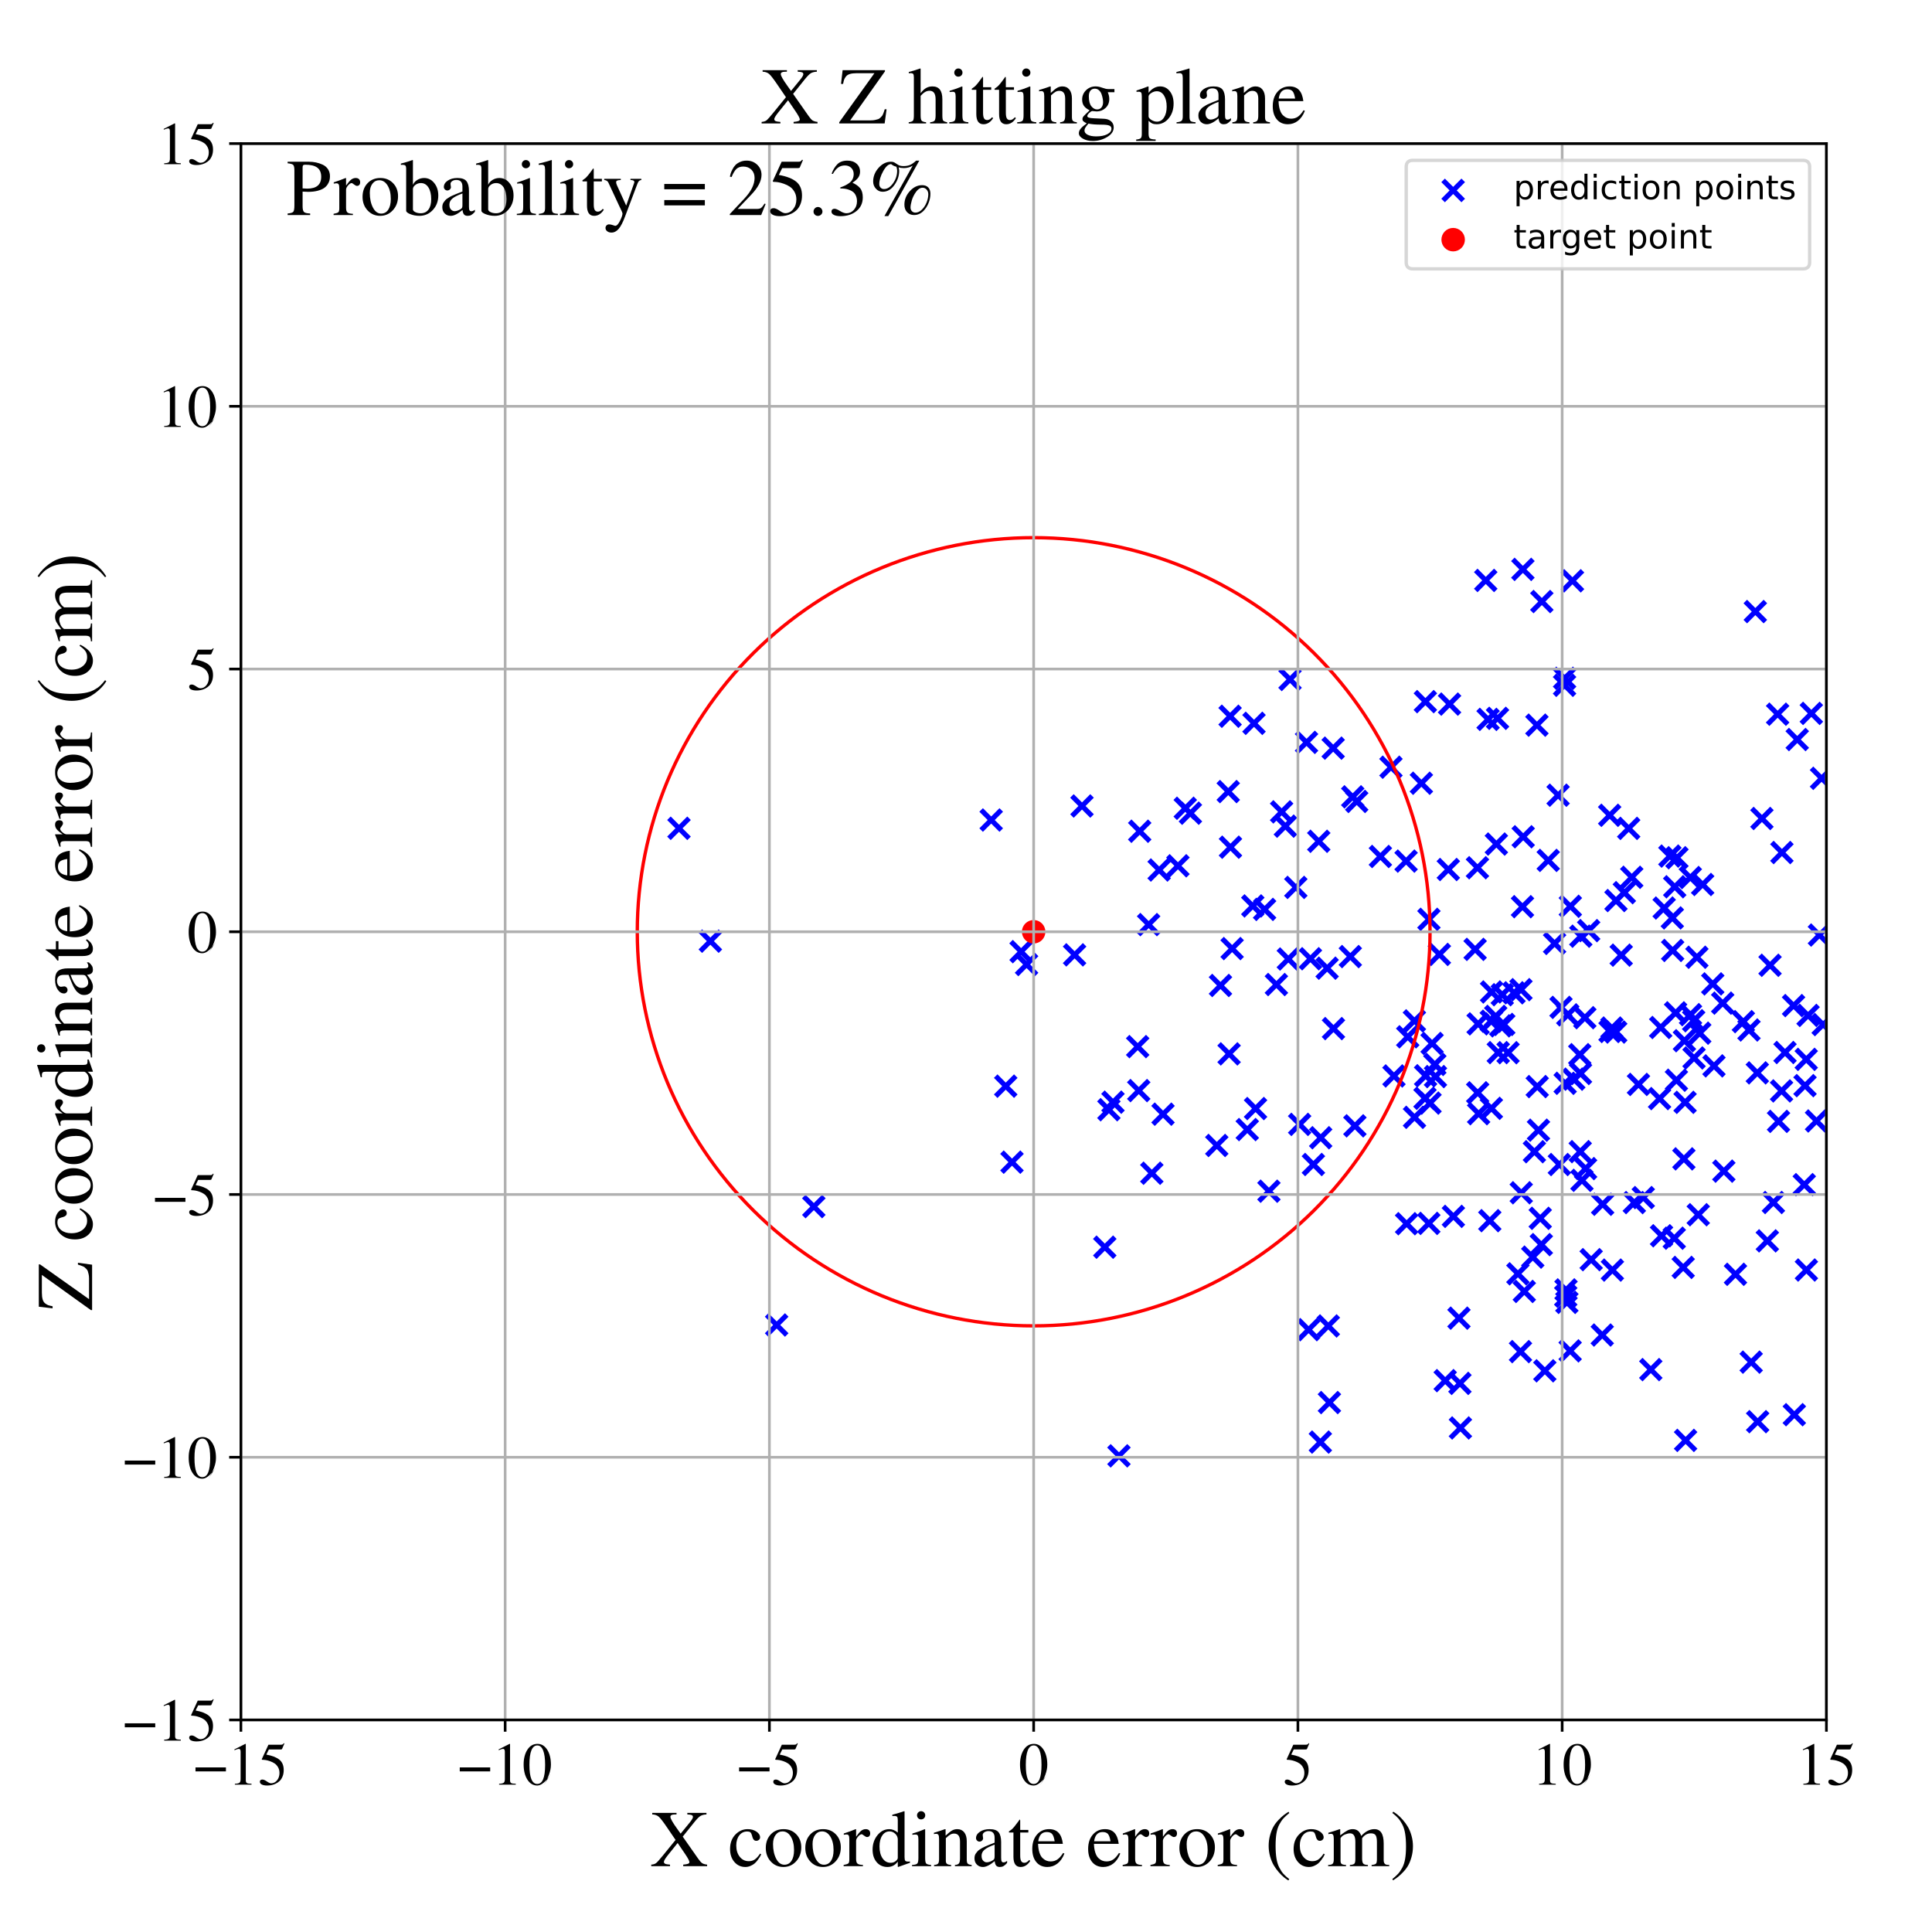 <?xml version="1.0" encoding="utf-8" standalone="no"?>
<!DOCTYPE svg PUBLIC "-//W3C//DTD SVG 1.1//EN"
  "http://www.w3.org/Graphics/SVG/1.1/DTD/svg11.dtd">
<!-- Created with matplotlib (https://matplotlib.org/) -->
<svg height="576pt" version="1.1" viewBox="0 0 576 576" width="576pt" xmlns="http://www.w3.org/2000/svg" xmlns:xlink="http://www.w3.org/1999/xlink">
 <defs>
  <style type="text/css">
*{stroke-linecap:butt;stroke-linejoin:round;}
  </style>
 </defs>
 <g id="figure_1">
  <g id="patch_1">
   <path d="M 0 576 
L 576 576 
L 576 0 
L 0 0 
z
" style="fill:#ffffff;"/>
  </g>
  <g id="axes_1">
   <g id="patch_2">
    <path d="M 71.822 512.784 
L 544.52 512.784 
L 544.52 42.802 
L 71.822 42.802 
z
" style="fill:#ffffff;"/>
   </g>
   <g id="PathCollection_1">
    <defs>
     <path d="M -3 3 
L 3 -3 
M -3 -3 
L 3 3 
" id="m6b01b9198c" style="stroke:#0000ff;stroke-width:1.5;"/>
    </defs>
    <g clip-path="url(#p521fa3a0ae)">
     <use style="fill:#0000ff;stroke:#0000ff;stroke-width:1.5;" x="393.171" xlink:href="#m6b01b9198c" y="250.817"/>
     <use style="fill:#0000ff;stroke:#0000ff;stroke-width:1.5;" x="363.875" xlink:href="#m6b01b9198c" y="293.808"/>
     <use style="fill:#0000ff;stroke:#0000ff;stroke-width:1.5;" x="525.294" xlink:href="#m6b01b9198c" y="244.021"/>
     <use style="fill:#0000ff;stroke:#0000ff;stroke-width:1.5;" x="586.031" xlink:href="#m6b01b9198c" y="293.758"/>
     <use style="fill:#0000ff;stroke:#0000ff;stroke-width:1.5;" x="457.465" xlink:href="#m6b01b9198c" y="343.364"/>
     <use style="fill:#0000ff;stroke:#0000ff;stroke-width:1.5;" x="426.342" xlink:href="#m6b01b9198c" y="328.875"/>
     <use style="fill:#0000ff;stroke:#0000ff;stroke-width:1.5;" x="377.024" xlink:href="#m6b01b9198c" y="271.126"/>
     <use style="fill:#0000ff;stroke:#0000ff;stroke-width:1.5;" x="444.694" xlink:href="#m6b01b9198c" y="295.741"/>
     <use style="fill:#0000ff;stroke:#0000ff;stroke-width:1.5;" x="443.656" xlink:href="#m6b01b9198c" y="214.473"/>
     <use style="fill:#0000ff;stroke:#0000ff;stroke-width:1.5;" x="447.415" xlink:href="#m6b01b9198c" y="305.843"/>
     <use style="fill:#0000ff;stroke:#0000ff;stroke-width:1.5;" x="384.604" xlink:href="#m6b01b9198c" y="202.57"/>
     <use style="fill:#0000ff;stroke:#0000ff;stroke-width:1.5;" x="454.452" xlink:href="#m6b01b9198c" y="385.026"/>
     <use style="fill:#0000ff;stroke:#0000ff;stroke-width:1.5;" x="513.6" xlink:href="#m6b01b9198c" y="299.07"/>
     <use style="fill:#0000ff;stroke:#0000ff;stroke-width:1.5;" x="465.396" xlink:href="#m6b01b9198c" y="300.336"/>
     <use style="fill:#0000ff;stroke:#0000ff;stroke-width:1.5;" x="743.027" xlink:href="#m6b01b9198c" y="404.958"/>
     <use style="fill:#0000ff;stroke:#0000ff;stroke-width:1.5;" x="471.208" xlink:href="#m6b01b9198c" y="320.051"/>
     <use style="fill:#0000ff;stroke:#0000ff;stroke-width:1.5;" x="371.86" xlink:href="#m6b01b9198c" y="336.764"/>
     <use style="fill:#0000ff;stroke:#0000ff;stroke-width:1.5;" x="505.91" xlink:href="#m6b01b9198c" y="285.389"/>
     <use style="fill:#0000ff;stroke:#0000ff;stroke-width:1.5;" x="445.929" xlink:href="#m6b01b9198c" y="303.02"/>
     <use style="fill:#0000ff;stroke:#0000ff;stroke-width:1.5;" x="362.769" xlink:href="#m6b01b9198c" y="341.507"/>
     <use style="fill:#0000ff;stroke:#0000ff;stroke-width:1.5;" x="498.682" xlink:href="#m6b01b9198c" y="283.361"/>
     <use style="fill:#0000ff;stroke:#0000ff;stroke-width:1.5;" x="664.359" xlink:href="#m6b01b9198c" y="404.946"/>
     <use style="fill:#0000ff;stroke:#0000ff;stroke-width:1.5;" x="466.888" xlink:href="#m6b01b9198c" y="384.562"/>
     <use style="fill:#0000ff;stroke:#0000ff;stroke-width:1.5;" x="496.154" xlink:href="#m6b01b9198c" y="270.721"/>
     <use style="fill:#0000ff;stroke:#0000ff;stroke-width:1.5;" x="366.74" xlink:href="#m6b01b9198c" y="213.54"/>
     <use style="fill:#0000ff;stroke:#0000ff;stroke-width:1.5;" x="442.962" xlink:href="#m6b01b9198c" y="173.047"/>
     <use style="fill:#0000ff;stroke:#0000ff;stroke-width:1.5;" x="481.713" xlink:href="#m6b01b9198c" y="307.694"/>
     <use style="fill:#0000ff;stroke:#0000ff;stroke-width:1.5;" x="456.973" xlink:href="#m6b01b9198c" y="374.793"/>
     <use style="fill:#0000ff;stroke:#0000ff;stroke-width:1.5;" x="474.388" xlink:href="#m6b01b9198c" y="375.546"/>
     <use style="fill:#0000ff;stroke:#0000ff;stroke-width:1.5;" x="597.223" xlink:href="#m6b01b9198c" y="349.431"/>
     <use style="fill:#0000ff;stroke:#0000ff;stroke-width:1.5;" x="477.694" xlink:href="#m6b01b9198c" y="398.022"/>
     <use style="fill:#0000ff;stroke:#0000ff;stroke-width:1.5;" x="378.31" xlink:href="#m6b01b9198c" y="355.139"/>
     <use style="fill:#0000ff;stroke:#0000ff;stroke-width:1.5;" x="339.789" xlink:href="#m6b01b9198c" y="247.822"/>
     <use style="fill:#0000ff;stroke:#0000ff;stroke-width:1.5;" x="502.54" xlink:href="#m6b01b9198c" y="429.431"/>
     <use style="fill:#0000ff;stroke:#0000ff;stroke-width:1.5;" x="453.543" xlink:href="#m6b01b9198c" y="355.608"/>
     <use style="fill:#0000ff;stroke:#0000ff;stroke-width:1.5;" x="463.485" xlink:href="#m6b01b9198c" y="281.275"/>
     <use style="fill:#0000ff;stroke:#0000ff;stroke-width:1.5;" x="202.432" xlink:href="#m6b01b9198c" y="246.948"/>
     <use style="fill:#0000ff;stroke:#0000ff;stroke-width:1.5;" x="304.426" xlink:href="#m6b01b9198c" y="283.725"/>
     <use style="fill:#0000ff;stroke:#0000ff;stroke-width:1.5;" x="468.122" xlink:href="#m6b01b9198c" y="402.745"/>
     <use style="fill:#0000ff;stroke:#0000ff;stroke-width:1.5;" x="440.682" xlink:href="#m6b01b9198c" y="305.25"/>
     <use style="fill:#0000ff;stroke:#0000ff;stroke-width:1.5;" x="534.953" xlink:href="#m6b01b9198c" y="421.77"/>
     <use style="fill:#0000ff;stroke:#0000ff;stroke-width:1.5;" x="320.375" xlink:href="#m6b01b9198c" y="284.677"/>
     <use style="fill:#0000ff;stroke:#0000ff;stroke-width:1.5;" x="499.557" xlink:href="#m6b01b9198c" y="301.966"/>
     <use style="fill:#0000ff;stroke:#0000ff;stroke-width:1.5;" x="498.578" xlink:href="#m6b01b9198c" y="273.663"/>
     <use style="fill:#0000ff;stroke:#0000ff;stroke-width:1.5;" x="466.802" xlink:href="#m6b01b9198c" y="386.471"/>
     <use style="fill:#0000ff;stroke:#0000ff;stroke-width:1.5;" x="517.41" xlink:href="#m6b01b9198c" y="379.916"/>
     <use style="fill:#0000ff;stroke:#0000ff;stroke-width:1.5;" x="668.117" xlink:href="#m6b01b9198c" y="394.069"/>
     <use style="fill:#0000ff;stroke:#0000ff;stroke-width:1.5;" x="446.122" xlink:href="#m6b01b9198c" y="251.644"/>
     <use style="fill:#0000ff;stroke:#0000ff;stroke-width:1.5;" x="419.361" xlink:href="#m6b01b9198c" y="364.832"/>
     <use style="fill:#0000ff;stroke:#0000ff;stroke-width:1.5;" x="466.463" xlink:href="#m6b01b9198c" y="202.231"/>
     <use style="fill:#0000ff;stroke:#0000ff;stroke-width:1.5;" x="426.955" xlink:href="#m6b01b9198c" y="311.095"/>
     <use style="fill:#0000ff;stroke:#0000ff;stroke-width:1.5;" x="504.947" xlink:href="#m6b01b9198c" y="304.318"/>
     <use style="fill:#0000ff;stroke:#0000ff;stroke-width:1.5;" x="433.309" xlink:href="#m6b01b9198c" y="362.647"/>
     <use style="fill:#0000ff;stroke:#0000ff;stroke-width:1.5;" x="397.561" xlink:href="#m6b01b9198c" y="306.66"/>
     <use style="fill:#0000ff;stroke:#0000ff;stroke-width:1.5;" x="449.612" xlink:href="#m6b01b9198c" y="313.846"/>
     <use style="fill:#0000ff;stroke:#0000ff;stroke-width:1.5;" x="421.719" xlink:href="#m6b01b9198c" y="333.116"/>
     <use style="fill:#0000ff;stroke:#0000ff;stroke-width:1.5;" x="411.547" xlink:href="#m6b01b9198c" y="255.347"/>
     <use style="fill:#0000ff;stroke:#0000ff;stroke-width:1.5;" x="528.715" xlink:href="#m6b01b9198c" y="358.508"/>
     <use style="fill:#0000ff;stroke:#0000ff;stroke-width:1.5;" x="492.164" xlink:href="#m6b01b9198c" y="408.329"/>
     <use style="fill:#0000ff;stroke:#0000ff;stroke-width:1.5;" x="584.601" xlink:href="#m6b01b9198c" y="331.996"/>
     <use style="fill:#0000ff;stroke:#0000ff;stroke-width:1.5;" x="526.91" xlink:href="#m6b01b9198c" y="369.946"/>
     <use style="fill:#0000ff;stroke:#0000ff;stroke-width:1.5;" x="487.251" xlink:href="#m6b01b9198c" y="358.533"/>
     <use style="fill:#0000ff;stroke:#0000ff;stroke-width:1.5;" x="523.33" xlink:href="#m6b01b9198c" y="182.332"/>
     <use style="fill:#0000ff;stroke:#0000ff;stroke-width:1.5;" x="439.789" xlink:href="#m6b01b9198c" y="283.042"/>
     <use style="fill:#0000ff;stroke:#0000ff;stroke-width:1.5;" x="484.273" xlink:href="#m6b01b9198c" y="266.133"/>
     <use style="fill:#0000ff;stroke:#0000ff;stroke-width:1.5;" x="499.297" xlink:href="#m6b01b9198c" y="264.377"/>
     <use style="fill:#0000ff;stroke:#0000ff;stroke-width:1.5;" x="211.786" xlink:href="#m6b01b9198c" y="280.591"/>
     <use style="fill:#0000ff;stroke:#0000ff;stroke-width:1.5;" x="306.063" xlink:href="#m6b01b9198c" y="287.55"/>
     <use style="fill:#0000ff;stroke:#0000ff;stroke-width:1.5;" x="479.902" xlink:href="#m6b01b9198c" y="243.07"/>
     <use style="fill:#0000ff;stroke:#0000ff;stroke-width:1.5;" x="495.362" xlink:href="#m6b01b9198c" y="368.427"/>
     <use style="fill:#0000ff;stroke:#0000ff;stroke-width:1.5;" x="404.492" xlink:href="#m6b01b9198c" y="238.937"/>
     <use style="fill:#0000ff;stroke:#0000ff;stroke-width:1.5;" x="534.729" xlink:href="#m6b01b9198c" y="299.805"/>
     <use style="fill:#0000ff;stroke:#0000ff;stroke-width:1.5;" x="468.177" xlink:href="#m6b01b9198c" y="270.2"/>
     <use style="fill:#0000ff;stroke:#0000ff;stroke-width:1.5;" x="502.027" xlink:href="#m6b01b9198c" y="345.5"/>
     <use style="fill:#0000ff;stroke:#0000ff;stroke-width:1.5;" x="469.199" xlink:href="#m6b01b9198c" y="321.739"/>
     <use style="fill:#0000ff;stroke:#0000ff;stroke-width:1.5;" x="502.189" xlink:href="#m6b01b9198c" y="310.271"/>
     <use style="fill:#0000ff;stroke:#0000ff;stroke-width:1.5;" x="333.602" xlink:href="#m6b01b9198c" y="434.04"/>
     <use style="fill:#0000ff;stroke:#0000ff;stroke-width:1.5;" x="380.54" xlink:href="#m6b01b9198c" y="293.525"/>
     <use style="fill:#0000ff;stroke:#0000ff;stroke-width:1.5;" x="461.589" xlink:href="#m6b01b9198c" y="256.517"/>
     <use style="fill:#0000ff;stroke:#0000ff;stroke-width:1.5;" x="339.501" xlink:href="#m6b01b9198c" y="325.143"/>
     <use style="fill:#0000ff;stroke:#0000ff;stroke-width:1.5;" x="489.92" xlink:href="#m6b01b9198c" y="357.044"/>
     <use style="fill:#0000ff;stroke:#0000ff;stroke-width:1.5;" x="453.911" xlink:href="#m6b01b9198c" y="270.315"/>
     <use style="fill:#0000ff;stroke:#0000ff;stroke-width:1.5;" x="459.203" xlink:href="#m6b01b9198c" y="363.221"/>
     <use style="fill:#0000ff;stroke:#0000ff;stroke-width:1.5;" x="530.243" xlink:href="#m6b01b9198c" y="334.324"/>
     <use style="fill:#0000ff;stroke:#0000ff;stroke-width:1.5;" x="419.699" xlink:href="#m6b01b9198c" y="309.111"/>
     <use style="fill:#0000ff;stroke:#0000ff;stroke-width:1.5;" x="389.53" xlink:href="#m6b01b9198c" y="221.326"/>
     <use style="fill:#0000ff;stroke:#0000ff;stroke-width:1.5;" x="299.848" xlink:href="#m6b01b9198c" y="323.825"/>
     <use style="fill:#0000ff;stroke:#0000ff;stroke-width:1.5;" x="345.585" xlink:href="#m6b01b9198c" y="259.381"/>
     <use style="fill:#0000ff;stroke:#0000ff;stroke-width:1.5;" x="481.778" xlink:href="#m6b01b9198c" y="268.487"/>
     <use style="fill:#0000ff;stroke:#0000ff;stroke-width:1.5;" x="387.474" xlink:href="#m6b01b9198c" y="335.222"/>
     <use style="fill:#0000ff;stroke:#0000ff;stroke-width:1.5;" x="541.57" xlink:href="#m6b01b9198c" y="334.2"/>
     <use style="fill:#0000ff;stroke:#0000ff;stroke-width:1.5;" x="452.541" xlink:href="#m6b01b9198c" y="379.767"/>
     <use style="fill:#0000ff;stroke:#0000ff;stroke-width:1.5;" x="468.81" xlink:href="#m6b01b9198c" y="173.161"/>
     <use style="fill:#0000ff;stroke:#0000ff;stroke-width:1.5;" x="353.371" xlink:href="#m6b01b9198c" y="240.97"/>
     <use style="fill:#0000ff;stroke:#0000ff;stroke-width:1.5;" x="495.113" xlink:href="#m6b01b9198c" y="306.337"/>
     <use style="fill:#0000ff;stroke:#0000ff;stroke-width:1.5;" x="586.055" xlink:href="#m6b01b9198c" y="264.693"/>
     <use style="fill:#0000ff;stroke:#0000ff;stroke-width:1.5;" x="467.411" xlink:href="#m6b01b9198c" y="302.559"/>
     <use style="fill:#0000ff;stroke:#0000ff;stroke-width:1.5;" x="485.577" xlink:href="#m6b01b9198c" y="246.968"/>
     <use style="fill:#0000ff;stroke:#0000ff;stroke-width:1.5;" x="431.797" xlink:href="#m6b01b9198c" y="259.23"/>
     <use style="fill:#0000ff;stroke:#0000ff;stroke-width:1.5;" x="480.002" xlink:href="#m6b01b9198c" y="307.525"/>
     <use style="fill:#0000ff;stroke:#0000ff;stroke-width:1.5;" x="553.649" xlink:href="#m6b01b9198c" y="300.266"/>
     <use style="fill:#0000ff;stroke:#0000ff;stroke-width:1.5;" x="384.101" xlink:href="#m6b01b9198c" y="285.917"/>
     <use style="fill:#0000ff;stroke:#0000ff;stroke-width:1.5;" x="453.454" xlink:href="#m6b01b9198c" y="295.054"/>
     <use style="fill:#0000ff;stroke:#0000ff;stroke-width:1.5;" x="542.433" xlink:href="#m6b01b9198c" y="278.769"/>
     <use style="fill:#0000ff;stroke:#0000ff;stroke-width:1.5;" x="471.3" xlink:href="#m6b01b9198c" y="279.116"/>
     <use style="fill:#0000ff;stroke:#0000ff;stroke-width:1.5;" x="421.689" xlink:href="#m6b01b9198c" y="304.355"/>
     <use style="fill:#0000ff;stroke:#0000ff;stroke-width:1.5;" x="444.627" xlink:href="#m6b01b9198c" y="330.439"/>
     <use style="fill:#0000ff;stroke:#0000ff;stroke-width:1.5;" x="383.22" xlink:href="#m6b01b9198c" y="246.309"/>
     <use style="fill:#0000ff;stroke:#0000ff;stroke-width:1.5;" x="424.961" xlink:href="#m6b01b9198c" y="209.179"/>
     <use style="fill:#0000ff;stroke:#0000ff;stroke-width:1.5;" x="415.591" xlink:href="#m6b01b9198c" y="320.778"/>
     <use style="fill:#0000ff;stroke:#0000ff;stroke-width:1.5;" x="505.054" xlink:href="#m6b01b9198c" y="315.414"/>
     <use style="fill:#0000ff;stroke:#0000ff;stroke-width:1.5;" x="447.878" xlink:href="#m6b01b9198c" y="296.557"/>
     <use style="fill:#0000ff;stroke:#0000ff;stroke-width:1.5;" x="322.582" xlink:href="#m6b01b9198c" y="240.295"/>
     <use style="fill:#0000ff;stroke:#0000ff;stroke-width:1.5;" x="391.578" xlink:href="#m6b01b9198c" y="347.176"/>
     <use style="fill:#0000ff;stroke:#0000ff;stroke-width:1.5;" x="459.677" xlink:href="#m6b01b9198c" y="179.339"/>
     <use style="fill:#0000ff;stroke:#0000ff;stroke-width:1.5;" x="373.505" xlink:href="#m6b01b9198c" y="270.09"/>
     <use style="fill:#0000ff;stroke:#0000ff;stroke-width:1.5;" x="425.987" xlink:href="#m6b01b9198c" y="364.738"/>
     <use style="fill:#0000ff;stroke:#0000ff;stroke-width:1.5;" x="529.978" xlink:href="#m6b01b9198c" y="212.929"/>
     <use style="fill:#0000ff;stroke:#0000ff;stroke-width:1.5;" x="588.014" xlink:href="#m6b01b9198c" y="254.422"/>
     <use style="fill:#0000ff;stroke:#0000ff;stroke-width:1.5;" x="329.38" xlink:href="#m6b01b9198c" y="371.835"/>
     <use style="fill:#0000ff;stroke:#0000ff;stroke-width:1.5;" x="477.803" xlink:href="#m6b01b9198c" y="359.039"/>
     <use style="fill:#0000ff;stroke:#0000ff;stroke-width:1.5;" x="419.207" xlink:href="#m6b01b9198c" y="256.724"/>
     <use style="fill:#0000ff;stroke:#0000ff;stroke-width:1.5;" x="538.142" xlink:href="#m6b01b9198c" y="323.669"/>
     <use style="fill:#0000ff;stroke:#0000ff;stroke-width:1.5;" x="367.342" xlink:href="#m6b01b9198c" y="282.804"/>
     <use style="fill:#0000ff;stroke:#0000ff;stroke-width:1.5;" x="511" xlink:href="#m6b01b9198c" y="317.775"/>
     <use style="fill:#0000ff;stroke:#0000ff;stroke-width:1.5;" x="397.472" xlink:href="#m6b01b9198c" y="223.051"/>
     <use style="fill:#0000ff;stroke:#0000ff;stroke-width:1.5;" x="427.97" xlink:href="#m6b01b9198c" y="320.969"/>
     <use style="fill:#0000ff;stroke:#0000ff;stroke-width:1.5;" x="330.603" xlink:href="#m6b01b9198c" y="330.845"/>
     <use style="fill:#0000ff;stroke:#0000ff;stroke-width:1.5;" x="467.143" xlink:href="#m6b01b9198c" y="388.286"/>
     <use style="fill:#0000ff;stroke:#0000ff;stroke-width:1.5;" x="444.163" xlink:href="#m6b01b9198c" y="363.924"/>
     <use style="fill:#0000ff;stroke:#0000ff;stroke-width:1.5;" x="639.348" xlink:href="#m6b01b9198c" y="363.824"/>
     <use style="fill:#0000ff;stroke:#0000ff;stroke-width:1.5;" x="454.028" xlink:href="#m6b01b9198c" y="169.752"/>
     <use style="fill:#0000ff;stroke:#0000ff;stroke-width:1.5;" x="466.632" xlink:href="#m6b01b9198c" y="322.974"/>
     <use style="fill:#0000ff;stroke:#0000ff;stroke-width:1.5;" x="497.852" xlink:href="#m6b01b9198c" y="255.227"/>
     <use style="fill:#0000ff;stroke:#0000ff;stroke-width:1.5;" x="504.01" xlink:href="#m6b01b9198c" y="302.501"/>
     <use style="fill:#0000ff;stroke:#0000ff;stroke-width:1.5;" x="499.802" xlink:href="#m6b01b9198c" y="322.051"/>
     <use style="fill:#0000ff;stroke:#0000ff;stroke-width:1.5;" x="513.941" xlink:href="#m6b01b9198c" y="349.159"/>
     <use style="fill:#0000ff;stroke:#0000ff;stroke-width:1.5;" x="543.555" xlink:href="#m6b01b9198c" y="305.462"/>
     <use style="fill:#0000ff;stroke:#0000ff;stroke-width:1.5;" x="403.943" xlink:href="#m6b01b9198c" y="335.65"/>
     <use style="fill:#0000ff;stroke:#0000ff;stroke-width:1.5;" x="543.07" xlink:href="#m6b01b9198c" y="232.04"/>
     <use style="fill:#0000ff;stroke:#0000ff;stroke-width:1.5;" x="572.058" xlink:href="#m6b01b9198c" y="345.365"/>
     <use style="fill:#0000ff;stroke:#0000ff;stroke-width:1.5;" x="423.768" xlink:href="#m6b01b9198c" y="233.508"/>
     <use style="fill:#0000ff;stroke:#0000ff;stroke-width:1.5;" x="339.187" xlink:href="#m6b01b9198c" y="312.034"/>
     <use style="fill:#0000ff;stroke:#0000ff;stroke-width:1.5;" x="458.306" xlink:href="#m6b01b9198c" y="323.949"/>
     <use style="fill:#0000ff;stroke:#0000ff;stroke-width:1.5;" x="373.864" xlink:href="#m6b01b9198c" y="215.648"/>
     <use style="fill:#0000ff;stroke:#0000ff;stroke-width:1.5;" x="351.186" xlink:href="#m6b01b9198c" y="258.129"/>
     <use style="fill:#0000ff;stroke:#0000ff;stroke-width:1.5;" x="366.852" xlink:href="#m6b01b9198c" y="252.582"/>
     <use style="fill:#0000ff;stroke:#0000ff;stroke-width:1.5;" x="435.258" xlink:href="#m6b01b9198c" y="412.437"/>
     <use style="fill:#0000ff;stroke:#0000ff;stroke-width:1.5;" x="503.941" xlink:href="#m6b01b9198c" y="261.62"/>
     <use style="fill:#0000ff;stroke:#0000ff;stroke-width:1.5;" x="523.92" xlink:href="#m6b01b9198c" y="319.861"/>
     <use style="fill:#0000ff;stroke:#0000ff;stroke-width:1.5;" x="343.402" xlink:href="#m6b01b9198c" y="349.778"/>
     <use style="fill:#0000ff;stroke:#0000ff;stroke-width:1.5;" x="453.314" xlink:href="#m6b01b9198c" y="402.964"/>
     <use style="fill:#0000ff;stroke:#0000ff;stroke-width:1.5;" x="473.642" xlink:href="#m6b01b9198c" y="277.451"/>
     <use style="fill:#0000ff;stroke:#0000ff;stroke-width:1.5;" x="472.727" xlink:href="#m6b01b9198c" y="348.4"/>
     <use style="fill:#0000ff;stroke:#0000ff;stroke-width:1.5;" x="502.381" xlink:href="#m6b01b9198c" y="328.644"/>
     <use style="fill:#0000ff;stroke:#0000ff;stroke-width:1.5;" x="464.527" xlink:href="#m6b01b9198c" y="237.077"/>
     <use style="fill:#0000ff;stroke:#0000ff;stroke-width:1.5;" x="366.186" xlink:href="#m6b01b9198c" y="235.999"/>
     <use style="fill:#0000ff;stroke:#0000ff;stroke-width:1.5;" x="451.385" xlink:href="#m6b01b9198c" y="295.99"/>
     <use style="fill:#0000ff;stroke:#0000ff;stroke-width:1.5;" x="354.905" xlink:href="#m6b01b9198c" y="242.439"/>
     <use style="fill:#0000ff;stroke:#0000ff;stroke-width:1.5;" x="440.552" xlink:href="#m6b01b9198c" y="325.793"/>
     <use style="fill:#0000ff;stroke:#0000ff;stroke-width:1.5;" x="558.397" xlink:href="#m6b01b9198c" y="243.894"/>
     <use style="fill:#0000ff;stroke:#0000ff;stroke-width:1.5;" x="470.985" xlink:href="#m6b01b9198c" y="314.433"/>
     <use style="fill:#0000ff;stroke:#0000ff;stroke-width:1.5;" x="620.36" xlink:href="#m6b01b9198c" y="179.703"/>
     <use style="fill:#0000ff;stroke:#0000ff;stroke-width:1.5;" x="448.333" xlink:href="#m6b01b9198c" y="305.42"/>
     <use style="fill:#0000ff;stroke:#0000ff;stroke-width:1.5;" x="466.455" xlink:href="#m6b01b9198c" y="204.312"/>
     <use style="fill:#0000ff;stroke:#0000ff;stroke-width:1.5;" x="586.576" xlink:href="#m6b01b9198c" y="277.361"/>
     <use style="fill:#0000ff;stroke:#0000ff;stroke-width:1.5;" x="486.487" xlink:href="#m6b01b9198c" y="261.552"/>
     <use style="fill:#0000ff;stroke:#0000ff;stroke-width:1.5;" x="301.713" xlink:href="#m6b01b9198c" y="346.481"/>
     <use style="fill:#0000ff;stroke:#0000ff;stroke-width:1.5;" x="560.825" xlink:href="#m6b01b9198c" y="280.149"/>
     <use style="fill:#0000ff;stroke:#0000ff;stroke-width:1.5;" x="607.232" xlink:href="#m6b01b9198c" y="303.685"/>
     <use style="fill:#0000ff;stroke:#0000ff;stroke-width:1.5;" x="521.436" xlink:href="#m6b01b9198c" y="307.073"/>
     <use style="fill:#0000ff;stroke:#0000ff;stroke-width:1.5;" x="506.758" xlink:href="#m6b01b9198c" y="308.024"/>
     <use style="fill:#0000ff;stroke:#0000ff;stroke-width:1.5;" x="460.574" xlink:href="#m6b01b9198c" y="408.691"/>
     <use style="fill:#0000ff;stroke:#0000ff;stroke-width:1.5;" x="430.868" xlink:href="#m6b01b9198c" y="411.616"/>
     <use style="fill:#0000ff;stroke:#0000ff;stroke-width:1.5;" x="531.256" xlink:href="#m6b01b9198c" y="254.171"/>
     <use style="fill:#0000ff;stroke:#0000ff;stroke-width:1.5;" x="506.315" xlink:href="#m6b01b9198c" y="362.155"/>
     <use style="fill:#0000ff;stroke:#0000ff;stroke-width:1.5;" x="501.827" xlink:href="#m6b01b9198c" y="377.86"/>
     <use style="fill:#0000ff;stroke:#0000ff;stroke-width:1.5;" x="510.635" xlink:href="#m6b01b9198c" y="293.334"/>
     <use style="fill:#0000ff;stroke:#0000ff;stroke-width:1.5;" x="488.489" xlink:href="#m6b01b9198c" y="323.306"/>
     <use style="fill:#0000ff;stroke:#0000ff;stroke-width:1.5;" x="472.502" xlink:href="#m6b01b9198c" y="303.41"/>
     <use style="fill:#0000ff;stroke:#0000ff;stroke-width:1.5;" x="393.748" xlink:href="#m6b01b9198c" y="339.2"/>
     <use style="fill:#0000ff;stroke:#0000ff;stroke-width:1.5;" x="483.346" xlink:href="#m6b01b9198c" y="284.763"/>
     <use style="fill:#0000ff;stroke:#0000ff;stroke-width:1.5;" x="424.846" xlink:href="#m6b01b9198c" y="327.441"/>
     <use style="fill:#0000ff;stroke:#0000ff;stroke-width:1.5;" x="432.164" xlink:href="#m6b01b9198c" y="209.919"/>
     <use style="fill:#0000ff;stroke:#0000ff;stroke-width:1.5;" x="331.821" xlink:href="#m6b01b9198c" y="328.598"/>
     <use style="fill:#0000ff;stroke:#0000ff;stroke-width:1.5;" x="402.581" xlink:href="#m6b01b9198c" y="285.189"/>
     <use style="fill:#0000ff;stroke:#0000ff;stroke-width:1.5;" x="446.694" xlink:href="#m6b01b9198c" y="313.824"/>
     <use style="fill:#0000ff;stroke:#0000ff;stroke-width:1.5;" x="374.327" xlink:href="#m6b01b9198c" y="330.497"/>
     <use style="fill:#0000ff;stroke:#0000ff;stroke-width:1.5;" x="566.572" xlink:href="#m6b01b9198c" y="289.043"/>
     <use style="fill:#0000ff;stroke:#0000ff;stroke-width:1.5;" x="434.972" xlink:href="#m6b01b9198c" y="392.989"/>
     <use style="fill:#0000ff;stroke:#0000ff;stroke-width:1.5;" x="429.131" xlink:href="#m6b01b9198c" y="284.549"/>
     <use style="fill:#0000ff;stroke:#0000ff;stroke-width:1.5;" x="531.151" xlink:href="#m6b01b9198c" y="325.243"/>
     <use style="fill:#0000ff;stroke:#0000ff;stroke-width:1.5;" x="231.555" xlink:href="#m6b01b9198c" y="395.027"/>
     <use style="fill:#0000ff;stroke:#0000ff;stroke-width:1.5;" x="538.557" xlink:href="#m6b01b9198c" y="378.637"/>
     <use style="fill:#0000ff;stroke:#0000ff;stroke-width:1.5;" x="396.346" xlink:href="#m6b01b9198c" y="418.151"/>
     <use style="fill:#0000ff;stroke:#0000ff;stroke-width:1.5;" x="480.574" xlink:href="#m6b01b9198c" y="306.497"/>
     <use style="fill:#0000ff;stroke:#0000ff;stroke-width:1.5;" x="440.835" xlink:href="#m6b01b9198c" y="332.031"/>
     <use style="fill:#0000ff;stroke:#0000ff;stroke-width:1.5;" x="464.899" xlink:href="#m6b01b9198c" y="347.186"/>
     <use style="fill:#0000ff;stroke:#0000ff;stroke-width:1.5;" x="539.048" xlink:href="#m6b01b9198c" y="302.732"/>
     <use style="fill:#0000ff;stroke:#0000ff;stroke-width:1.5;" x="519.762" xlink:href="#m6b01b9198c" y="304.585"/>
     <use style="fill:#0000ff;stroke:#0000ff;stroke-width:1.5;" x="295.513" xlink:href="#m6b01b9198c" y="244.475"/>
     <use style="fill:#0000ff;stroke:#0000ff;stroke-width:1.5;" x="499.161" xlink:href="#m6b01b9198c" y="369.154"/>
     <use style="fill:#0000ff;stroke:#0000ff;stroke-width:1.5;" x="414.702" xlink:href="#m6b01b9198c" y="228.734"/>
     <use style="fill:#0000ff;stroke:#0000ff;stroke-width:1.5;" x="540.026" xlink:href="#m6b01b9198c" y="212.689"/>
     <use style="fill:#0000ff;stroke:#0000ff;stroke-width:1.5;" x="403.298" xlink:href="#m6b01b9198c" y="237.567"/>
     <use style="fill:#0000ff;stroke:#0000ff;stroke-width:1.5;" x="444.602" xlink:href="#m6b01b9198c" y="304.461"/>
     <use style="fill:#0000ff;stroke:#0000ff;stroke-width:1.5;" x="459.525" xlink:href="#m6b01b9198c" y="371.063"/>
     <use style="fill:#0000ff;stroke:#0000ff;stroke-width:1.5;" x="535.822" xlink:href="#m6b01b9198c" y="220.475"/>
     <use style="fill:#0000ff;stroke:#0000ff;stroke-width:1.5;" x="346.742" xlink:href="#m6b01b9198c" y="332.179"/>
     <use style="fill:#0000ff;stroke:#0000ff;stroke-width:1.5;" x="426.012" xlink:href="#m6b01b9198c" y="274.086"/>
     <use style="fill:#0000ff;stroke:#0000ff;stroke-width:1.5;" x="494.776" xlink:href="#m6b01b9198c" y="327.527"/>
     <use style="fill:#0000ff;stroke:#0000ff;stroke-width:1.5;" x="537.917" xlink:href="#m6b01b9198c" y="353.185"/>
     <use style="fill:#0000ff;stroke:#0000ff;stroke-width:1.5;" x="458.677" xlink:href="#m6b01b9198c" y="336.95"/>
     <use style="fill:#0000ff;stroke:#0000ff;stroke-width:1.5;" x="427.774" xlink:href="#m6b01b9198c" y="317.34"/>
     <use style="fill:#0000ff;stroke:#0000ff;stroke-width:1.5;" x="524.026" xlink:href="#m6b01b9198c" y="423.851"/>
     <use style="fill:#0000ff;stroke:#0000ff;stroke-width:1.5;" x="342.449" xlink:href="#m6b01b9198c" y="275.655"/>
     <use style="fill:#0000ff;stroke:#0000ff;stroke-width:1.5;" x="366.437" xlink:href="#m6b01b9198c" y="314.197"/>
     <use style="fill:#0000ff;stroke:#0000ff;stroke-width:1.5;" x="552.78" xlink:href="#m6b01b9198c" y="359.002"/>
     <use style="fill:#0000ff;stroke:#0000ff;stroke-width:1.5;" x="471.124" xlink:href="#m6b01b9198c" y="343.346"/>
     <use style="fill:#0000ff;stroke:#0000ff;stroke-width:1.5;" x="390.127" xlink:href="#m6b01b9198c" y="396.422"/>
     <use style="fill:#0000ff;stroke:#0000ff;stroke-width:1.5;" x="382.1" xlink:href="#m6b01b9198c" y="242.046"/>
     <use style="fill:#0000ff;stroke:#0000ff;stroke-width:1.5;" x="425.029" xlink:href="#m6b01b9198c" y="320.722"/>
     <use style="fill:#0000ff;stroke:#0000ff;stroke-width:1.5;" x="522.098" xlink:href="#m6b01b9198c" y="406.101"/>
     <use style="fill:#0000ff;stroke:#0000ff;stroke-width:1.5;" x="446.467" xlink:href="#m6b01b9198c" y="214.16"/>
     <use style="fill:#0000ff;stroke:#0000ff;stroke-width:1.5;" x="454.124" xlink:href="#m6b01b9198c" y="249.471"/>
     <use style="fill:#0000ff;stroke:#0000ff;stroke-width:1.5;" x="393.646" xlink:href="#m6b01b9198c" y="429.94"/>
     <use style="fill:#0000ff;stroke:#0000ff;stroke-width:1.5;" x="435.405" xlink:href="#m6b01b9198c" y="425.726"/>
     <use style="fill:#0000ff;stroke:#0000ff;stroke-width:1.5;" x="532.178" xlink:href="#m6b01b9198c" y="313.786"/>
     <use style="fill:#0000ff;stroke:#0000ff;stroke-width:1.5;" x="499.96" xlink:href="#m6b01b9198c" y="255.722"/>
     <use style="fill:#0000ff;stroke:#0000ff;stroke-width:1.5;" x="471.643" xlink:href="#m6b01b9198c" y="351.899"/>
     <use style="fill:#0000ff;stroke:#0000ff;stroke-width:1.5;" x="395.666" xlink:href="#m6b01b9198c" y="288.648"/>
     <use style="fill:#0000ff;stroke:#0000ff;stroke-width:1.5;" x="242.632" xlink:href="#m6b01b9198c" y="359.729"/>
     <use style="fill:#0000ff;stroke:#0000ff;stroke-width:1.5;" x="507.627" xlink:href="#m6b01b9198c" y="263.701"/>
     <use style="fill:#0000ff;stroke:#0000ff;stroke-width:1.5;" x="390.69" xlink:href="#m6b01b9198c" y="285.837"/>
     <use style="fill:#0000ff;stroke:#0000ff;stroke-width:1.5;" x="781.801" xlink:href="#m6b01b9198c" y="240.495"/>
     <use style="fill:#0000ff;stroke:#0000ff;stroke-width:1.5;" x="386.33" xlink:href="#m6b01b9198c" y="264.567"/>
     <use style="fill:#0000ff;stroke:#0000ff;stroke-width:1.5;" x="440.483" xlink:href="#m6b01b9198c" y="258.705"/>
     <use style="fill:#0000ff;stroke:#0000ff;stroke-width:1.5;" x="458.211" xlink:href="#m6b01b9198c" y="216.193"/>
     <use style="fill:#0000ff;stroke:#0000ff;stroke-width:1.5;" x="568.829" xlink:href="#m6b01b9198c" y="295.644"/>
     <use style="fill:#0000ff;stroke:#0000ff;stroke-width:1.5;" x="538.507" xlink:href="#m6b01b9198c" y="315.834"/>
     <use style="fill:#0000ff;stroke:#0000ff;stroke-width:1.5;" x="563.278" xlink:href="#m6b01b9198c" y="248.497"/>
     <use style="fill:#0000ff;stroke:#0000ff;stroke-width:1.5;" x="480.721" xlink:href="#m6b01b9198c" y="378.656"/>
     <use style="fill:#0000ff;stroke:#0000ff;stroke-width:1.5;" x="527.715" xlink:href="#m6b01b9198c" y="287.786"/>
     <use style="fill:#0000ff;stroke:#0000ff;stroke-width:1.5;" x="396.013" xlink:href="#m6b01b9198c" y="395.313"/>
     <use style="fill:#0000ff;stroke:#0000ff;stroke-width:1.5;" x="559.52" xlink:href="#m6b01b9198c" y="355.725"/>
    </g>
   </g>
   <g id="PathCollection_2">
    <defs>
     <path d="M 0 3 
C 0.796 3 1.559 2.684 2.121 2.121 
C 2.684 1.559 3 0.796 3 0 
C 3 -0.796 2.684 -1.559 2.121 -2.121 
C 1.559 -2.684 0.796 -3 0 -3 
C -0.796 -3 -1.559 -2.684 -2.121 -2.121 
C -2.684 -1.559 -3 -0.796 -3 0 
C -3 0.796 -2.684 1.559 -2.121 2.121 
C -1.559 2.684 -0.796 3 0 3 
z
" id="m811f1ad71f" style="stroke:#ff0000;"/>
    </defs>
    <g clip-path="url(#p521fa3a0ae)">
     <use style="fill:#ff0000;stroke:#ff0000;" x="308.171" xlink:href="#m811f1ad71f" y="277.793"/>
    </g>
   </g>
   <g id="patch_3">
    <path clip-path="url(#p521fa3a0ae)" d="M 308.171 395.288 
C 339.511 395.288 369.572 382.908 391.733 360.875 
C 413.894 338.841 426.346 308.953 426.346 277.793 
C 426.346 246.633 413.894 216.745 391.733 194.711 
C 369.572 172.677 339.511 160.297 308.171 160.297 
C 276.831 160.297 246.77 172.677 224.609 194.711 
C 202.448 216.745 189.997 246.633 189.997 277.793 
C 189.997 308.953 202.448 338.841 224.609 360.875 
C 246.77 382.908 276.831 395.288 308.171 395.288 
z
" style="fill:none;stroke:#ff0000;stroke-linejoin:miter;"/>
   </g>
   <g id="matplotlib.axis_1">
    <g id="xtick_1">
     <g id="line2d_1">
      <path clip-path="url(#p521fa3a0ae)" d="M 71.822 512.784 
L 71.822 42.802 
" style="fill:none;stroke:#b0b0b0;stroke-linecap:square;stroke-width:0.8;"/>
     </g>
     <g id="line2d_2">
      <defs>
       <path d="M 0 0 
L 0 3.5 
" id="md3ec454dd0" style="stroke:#000000;stroke-width:0.8;"/>
      </defs>
      <g>
       <use style="stroke:#000000;stroke-width:0.8;" x="71.822" xlink:href="#md3ec454dd0" y="512.784"/>
      </g>
     </g>
     <g id="text_1">
      <!-- −15 -->
      <defs>
       <path d="M 3 22 
L 3 28.594 
L 53.406 28.594 
L 53.406 22 
z
" id="FreeSerif-8722"/>
       <path d="M 18.297 59.297 
Q 16.5 59.297 11.094 57.094 
L 11.094 58.5 
L 29.094 67.594 
L 29.906 67.406 
L 29.906 7.406 
Q 29.906 3.797 31.703 2.688 
Q 33.5 1.594 39.406 1.5 
L 39.406 0 
L 11.797 0 
L 11.797 1.5 
Q 17.406 1.703 19.344 3.141 
Q 21.297 4.594 21.297 9.297 
L 21.297 54.594 
Q 21.297 59.297 18.297 59.297 
z
" id="FreeSerif-49"/>
       <path d="M 35.703 19.406 
Q 35.703 24.703 33.344 28.797 
Q 31 32.906 27.641 35.156 
Q 24.297 37.406 20.141 38.844 
Q 16 40.297 12.953 40.75 
Q 9.906 41.203 7.594 41.203 
Q 6.406 41.203 6.406 42 
Q 6.406 42.297 6.5 42.5 
L 17.406 66.203 
L 38.297 66.203 
Q 39.906 66.203 40.844 66.703 
Q 41.797 67.203 42.906 68.797 
L 43.797 68.094 
L 40 59.203 
Q 39.594 58.297 37.703 58.297 
L 18.094 58.297 
L 13.906 49.797 
Q 28.5 47.203 35.594 41.344 
Q 42.703 35.5 42.703 24.203 
Q 42.703 18.297 40.844 13.688 
Q 39 9.094 36.141 6.297 
Q 33.297 3.5 29.547 1.703 
Q 25.797 -0.094 22.344 -0.75 
Q 18.906 -1.406 15.406 -1.406 
Q 9.797 -1.406 6.5 0.25 
Q 3.203 1.906 3.203 4.797 
Q 3.203 8.5 7.5 8.5 
Q 10.297 8.5 14.75 5.391 
Q 19.203 2.297 21.797 2.297 
Q 27.703 2.297 31.703 7.25 
Q 35.703 12.203 35.703 19.406 
z
" id="FreeSerif-53"/>
      </defs>
      <g transform="translate(57.746 532.077)scale(0.18 -0.18)">
       <use xlink:href="#FreeSerif-8722"/>
       <use x="56.4" xlink:href="#FreeSerif-49"/>
       <use x="106.4" xlink:href="#FreeSerif-53"/>
      </g>
     </g>
    </g>
    <g id="xtick_2">
     <g id="line2d_3">
      <path clip-path="url(#p521fa3a0ae)" d="M 150.605 512.784 
L 150.605 42.802 
" style="fill:none;stroke:#b0b0b0;stroke-linecap:square;stroke-width:0.8;"/>
     </g>
     <g id="line2d_4">
      <g>
       <use style="stroke:#000000;stroke-width:0.8;" x="150.605" xlink:href="#md3ec454dd0" y="512.784"/>
      </g>
     </g>
     <g id="text_2">
      <!-- −10 -->
      <defs>
       <path d="M 47.594 17.797 
Q 35.203 -1.406 25 -1.406 
Q 14.797 -1.406 8.594 8.391 
Q 2.406 18.203 2.406 33.594 
Q 2.406 48.094 8.594 57.844 
Q 14.797 67.594 25.406 67.594 
Q 35.203 67.594 41.391 58 
Q 47.594 48.406 47.594 33 
Q 47.594 17.797 35.203 -1.406 
z
M 25.094 65 
Q 12 65 12 32.703 
Q 12 1.203 25 1.203 
Q 38 1.203 38 32.797 
Q 38 48.5 34.703 56.75 
Q 31.406 65 25.094 65 
z
" id="FreeSerif-48"/>
      </defs>
      <g transform="translate(136.529 532.077)scale(0.18 -0.18)">
       <use xlink:href="#FreeSerif-8722"/>
       <use x="56.4" xlink:href="#FreeSerif-49"/>
       <use x="106.4" xlink:href="#FreeSerif-48"/>
      </g>
     </g>
    </g>
    <g id="xtick_3">
     <g id="line2d_5">
      <path clip-path="url(#p521fa3a0ae)" d="M 229.388 512.784 
L 229.388 42.802 
" style="fill:none;stroke:#b0b0b0;stroke-linecap:square;stroke-width:0.8;"/>
     </g>
     <g id="line2d_6">
      <g>
       <use style="stroke:#000000;stroke-width:0.8;" x="229.388" xlink:href="#md3ec454dd0" y="512.784"/>
      </g>
     </g>
     <g id="text_3">
      <!-- −5 -->
      <g transform="translate(219.812 532.077)scale(0.18 -0.18)">
       <use xlink:href="#FreeSerif-8722"/>
       <use x="56.4" xlink:href="#FreeSerif-53"/>
      </g>
     </g>
    </g>
    <g id="xtick_4">
     <g id="line2d_7">
      <path clip-path="url(#p521fa3a0ae)" d="M 308.171 512.784 
L 308.171 42.802 
" style="fill:none;stroke:#b0b0b0;stroke-linecap:square;stroke-width:0.8;"/>
     </g>
     <g id="line2d_8">
      <g>
       <use style="stroke:#000000;stroke-width:0.8;" x="308.171" xlink:href="#md3ec454dd0" y="512.784"/>
      </g>
     </g>
     <g id="text_4">
      <!-- 0 -->
      <g transform="translate(303.671 532.077)scale(0.18 -0.18)">
       <use xlink:href="#FreeSerif-48"/>
      </g>
     </g>
    </g>
    <g id="xtick_5">
     <g id="line2d_9">
      <path clip-path="url(#p521fa3a0ae)" d="M 386.954 512.784 
L 386.954 42.802 
" style="fill:none;stroke:#b0b0b0;stroke-linecap:square;stroke-width:0.8;"/>
     </g>
     <g id="line2d_10">
      <g>
       <use style="stroke:#000000;stroke-width:0.8;" x="386.954" xlink:href="#md3ec454dd0" y="512.784"/>
      </g>
     </g>
     <g id="text_5">
      <!-- 5 -->
      <g transform="translate(382.454 532.077)scale(0.18 -0.18)">
       <use xlink:href="#FreeSerif-53"/>
      </g>
     </g>
    </g>
    <g id="xtick_6">
     <g id="line2d_11">
      <path clip-path="url(#p521fa3a0ae)" d="M 465.737 512.784 
L 465.737 42.802 
" style="fill:none;stroke:#b0b0b0;stroke-linecap:square;stroke-width:0.8;"/>
     </g>
     <g id="line2d_12">
      <g>
       <use style="stroke:#000000;stroke-width:0.8;" x="465.737" xlink:href="#md3ec454dd0" y="512.784"/>
      </g>
     </g>
     <g id="text_6">
      <!-- 10 -->
      <g transform="translate(456.737 532.077)scale(0.18 -0.18)">
       <use xlink:href="#FreeSerif-49"/>
       <use x="50" xlink:href="#FreeSerif-48"/>
      </g>
     </g>
    </g>
    <g id="xtick_7">
     <g id="line2d_13">
      <path clip-path="url(#p521fa3a0ae)" d="M 544.52 512.784 
L 544.52 42.802 
" style="fill:none;stroke:#b0b0b0;stroke-linecap:square;stroke-width:0.8;"/>
     </g>
     <g id="line2d_14">
      <g>
       <use style="stroke:#000000;stroke-width:0.8;" x="544.52" xlink:href="#md3ec454dd0" y="512.784"/>
      </g>
     </g>
     <g id="text_7">
      <!-- 15 -->
      <g transform="translate(535.52 532.077)scale(0.18 -0.18)">
       <use xlink:href="#FreeSerif-49"/>
       <use x="50" xlink:href="#FreeSerif-53"/>
      </g>
     </g>
    </g>
    <g id="text_8">
     <!-- X coordinate error (cm) -->
     <defs>
      <path d="M 69.594 66.203 
L 69.594 64.297 
Q 64.703 64 62.047 62.344 
Q 59.406 60.703 54.703 54.906 
L 40.094 36.703 
L 59.297 9.297 
Q 62.297 5 64.297 3.703 
Q 66.297 2.406 70.406 1.906 
L 70.406 0 
L 40.703 0 
L 40.703 1.906 
Q 44.797 2.297 46.594 2.938 
Q 48.406 3.594 48.406 5 
Q 48.406 7.203 43.297 14.797 
L 33.797 28.797 
L 21.906 14 
Q 16.703 7.5 16.703 5.406 
Q 16.703 3.703 18.297 2.953 
Q 19.906 2.203 24.297 1.906 
L 24.297 0 
L 1 0 
L 1 1.906 
Q 4.906 2.203 7 3.797 
Q 9.094 5.406 15.5 13.297 
L 31.203 32.594 
L 20.297 48.594 
Q 13.297 58.906 10.25 61.5 
Q 7.203 64.094 2.203 64.297 
L 2.203 66.203 
L 32.406 66.203 
L 32.406 64.297 
L 29.594 64.203 
Q 24.797 64.094 24.797 61.297 
Q 24.797 58.094 33.297 46.297 
L 37.5 40.406 
L 48.797 54.203 
Q 52.797 59.203 52.797 61.094 
Q 52.797 62.797 51.344 63.438 
Q 49.906 64.094 45.797 64.297 
L 45.797 66.203 
z
" id="FreeSerif-88"/>
      <path id="FreeSerif-32"/>
      <path d="M 2.5 21.297 
Q 2.5 32.406 9.047 39.203 
Q 15.594 46 24.406 46 
Q 30.703 46 35.25 42.953 
Q 39.797 39.906 39.797 35.703 
Q 39.797 34 38.391 32.75 
Q 37 31.5 35 31.5 
Q 31.594 31.5 30.297 36.094 
L 29.703 38.297 
Q 28.906 41.094 27.703 42.094 
Q 26.5 43.094 23.797 43.094 
Q 17.703 43.094 13.953 38.25 
Q 10.203 33.406 10.203 25.703 
Q 10.203 17.094 14.547 11.641 
Q 18.906 6.203 25.703 6.203 
Q 30 6.203 33.094 8.25 
Q 36.203 10.297 39.797 15.594 
L 41.203 14.703 
Q 40.203 12.703 39.453 11.391 
Q 38.703 10.094 36.75 7.5 
Q 34.797 4.906 32.891 3.297 
Q 31 1.703 27.891 0.344 
Q 24.797 -1 21.5 -1 
Q 13.203 -1 7.844 5.25 
Q 2.5 11.5 2.5 21.297 
z
" id="FreeSerif-99"/>
      <path d="M 24.594 46 
Q 34.203 46 40.391 39.594 
Q 46.594 33.203 46.594 23.406 
Q 46.594 13 40.188 6 
Q 33.797 -1 24.391 -1 
Q 15 -1 8.75 5.75 
Q 2.5 12.5 2.5 22.594 
Q 2.5 32.906 8.641 39.453 
Q 14.797 46 24.594 46 
z
M 11.5 27.5 
Q 11.5 16.797 15.391 9.297 
Q 19.297 1.797 25.594 1.797 
Q 31.203 1.797 34.391 6.594 
Q 37.594 11.406 37.594 19.906 
Q 37.594 30.203 33.594 36.703 
Q 29.594 43.203 23.297 43.203 
Q 18 43.203 14.75 38.891 
Q 11.5 34.594 11.5 27.5 
z
" id="FreeSerif-111"/>
      <path d="M 30.094 36.203 
Q 28.594 36.203 26.391 37.953 
Q 24.203 39.703 23.5 39.703 
Q 21.5 39.703 19 36.797 
Q 16.5 33.906 16.5 31.5 
L 16.5 9 
Q 16.5 4.703 18.203 3.203 
Q 19.906 1.703 25 1.5 
L 25 0 
L 1 0 
L 1 1.5 
Q 5.797 2.406 6.938 3.5 
Q 8.094 4.594 8.094 8.406 
L 8.094 33.406 
Q 8.094 36.703 7.344 38.047 
Q 6.594 39.406 4.703 39.406 
Q 3.094 39.406 1.203 39 
L 1.203 40.594 
Q 9.203 43.203 16 46 
L 16.5 45.797 
L 16.5 36.594 
Q 20.203 41.906 22.797 43.953 
Q 25.406 46 28.5 46 
Q 31.094 46 32.547 44.594 
Q 34 43.203 34 40.703 
Q 34 38.594 32.953 37.391 
Q 31.906 36.203 30.094 36.203 
z
" id="FreeSerif-114"/>
      <path d="M 34.203 -1 
L 33.797 -0.703 
L 33.797 5.703 
Q 29 -1 21 -1 
Q 12.703 -1 7.594 4.953 
Q 2.5 10.906 2.5 20.5 
Q 2.5 31.094 8.594 38.547 
Q 14.703 46 23.297 46 
Q 28.703 46 33.797 41.703 
L 33.797 57.297 
Q 33.797 60.406 32.891 61.406 
Q 32 62.406 29.203 62.406 
Q 27.797 62.406 27 62.297 
L 27 63.906 
Q 36.094 66.297 41.703 68.297 
L 42.203 68.094 
L 42.203 11.406 
Q 42.203 7.906 43.047 6.797 
Q 43.906 5.703 46.594 5.703 
Q 47.094 5.703 48.906 5.797 
L 48.906 4.203 
z
M 24.906 4.203 
Q 28.703 4.203 31.25 6.344 
Q 33.797 8.5 33.797 10.203 
L 33.797 33.203 
Q 33.797 37.203 30.688 40.203 
Q 27.594 43.203 23.594 43.203 
Q 17.906 43.203 14.5 38.094 
Q 11.094 33 11.094 24.5 
Q 11.094 15.297 14.891 9.75 
Q 18.703 4.203 24.906 4.203 
z
" id="FreeSerif-100"/>
      <path d="M 6.203 39.297 
Q 4 39.297 2 39 
L 2 40.5 
Q 9 42.5 17.5 46 
L 17.906 45.703 
L 17.906 10.203 
Q 17.906 4.797 19.156 3.344 
Q 20.406 1.906 25.297 1.5 
L 25.297 0 
L 1.594 0 
L 1.594 1.5 
Q 6.797 1.797 8.141 3.297 
Q 9.5 4.797 9.5 10.203 
L 9.5 33.406 
Q 9.5 36.703 8.75 38 
Q 8 39.297 6.203 39.297 
z
M 12.797 68.297 
Q 15 68.297 16.5 66.797 
Q 18 65.297 18 63.203 
Q 18 61 16.5 59.547 
Q 15 58.094 12.797 58.094 
Q 10.703 58.094 9.25 59.594 
Q 7.797 61.094 7.797 63.188 
Q 7.797 65.297 9.297 66.797 
Q 10.797 68.297 12.797 68.297 
z
" id="FreeSerif-105"/>
      <path d="M 1 39.797 
L 1 41.5 
Q 8.406 43.703 14.797 46 
L 15.5 45.797 
L 15.5 37.906 
Q 20.594 42.703 23.547 44.344 
Q 26.5 46 30 46 
Q 35.5 46 38.641 42.047 
Q 41.797 38.094 41.797 31 
L 41.797 8.094 
Q 41.797 4.406 43 3.156 
Q 44.203 1.906 47.906 1.5 
L 47.906 0 
L 27.094 0 
L 27.094 1.5 
Q 30.906 1.797 32.156 3.5 
Q 33.406 5.203 33.406 9.906 
L 33.406 30.797 
Q 33.406 40.5 26.094 40.5 
Q 23.594 40.5 21.5 39.344 
Q 19.406 38.203 15.797 34.797 
L 15.797 6.703 
Q 15.797 4 17.188 2.891 
Q 18.594 1.797 22.406 1.5 
L 22.406 0 
L 1.203 0 
L 1.203 1.5 
Q 5 1.797 6.203 3.25 
Q 7.406 4.703 7.406 9 
L 7.406 33.797 
Q 7.406 37.5 6.594 38.844 
Q 5.797 40.203 3.703 40.203 
Q 1.797 40.203 1 39.797 
z
" id="FreeSerif-110"/>
      <path d="M 2.5 9.703 
Q 2.5 11.5 2.891 13.047 
Q 3.297 14.594 4.297 15.938 
Q 5.297 17.297 6.188 18.391 
Q 7.094 19.5 8.891 20.641 
Q 10.703 21.797 11.891 22.547 
Q 13.094 23.297 15.547 24.344 
Q 18 25.406 19.297 25.953 
Q 20.594 26.5 23.391 27.594 
Q 26.203 28.703 27.5 29.203 
L 27.5 35.297 
Q 27.5 43.594 19.906 43.594 
Q 16.906 43.594 14.797 42.141 
Q 12.703 40.703 12.703 38.703 
Q 12.703 37.906 12.953 36.5 
Q 13.203 35.094 13.203 34.703 
Q 13.203 33 11.844 31.75 
Q 10.5 30.5 8.703 30.5 
Q 7 30.5 5.703 31.797 
Q 4.406 33.094 4.406 34.797 
Q 4.406 39.5 9.25 42.75 
Q 14.094 46 21.203 46 
Q 29.406 46 32.5 42.047 
Q 35.594 38.094 35.594 30 
L 35.594 10.5 
Q 35.594 7.203 36.25 5.953 
Q 36.906 4.703 38.594 4.703 
Q 40.703 4.703 43 6.594 
L 43 4 
Q 40.406 1.094 38.453 0.047 
Q 36.5 -1 34 -1 
Q 30.906 -1 29.453 0.703 
Q 28 2.406 27.594 6.297 
Q 19 -1 13 -1 
Q 8.406 -1 5.453 2 
Q 2.5 5 2.5 9.703 
z
M 27.5 12.297 
L 27.5 26.797 
Q 18.5 23.5 14.891 20.391 
Q 11.297 17.297 11.297 12.906 
Q 11.297 8.797 13.297 6.797 
Q 15.297 4.797 17.594 4.797 
Q 21 4.797 24.906 7.094 
Q 26.5 8 27 9 
Q 27.5 10 27.5 12.297 
z
" id="FreeSerif-97"/>
      <path d="M 25.906 45 
L 25.906 41.797 
L 15.797 41.797 
L 15.797 13.203 
Q 15.797 8.5 17 6.344 
Q 18.203 4.203 21 4.203 
Q 24.094 4.203 27 7.703 
L 28.297 6.594 
Q 23.5 -1 16.297 -1 
Q 7.406 -1 7.406 11.703 
L 7.406 41.797 
L 2.094 41.797 
Q 1.703 42.094 1.703 42.5 
Q 1.703 43 2 43.297 
Q 2.297 43.594 3.141 44.141 
Q 4 44.703 5.203 45.641 
Q 6.406 46.594 8.5 49.094 
Q 10.594 51.594 13.094 55.094 
Q 14.703 57.406 15.094 57.906 
Q 15.797 57.906 15.797 56.594 
L 15.797 45 
z
" id="FreeSerif-116"/>
      <path d="M 9.703 27.703 
Q 9.906 21.406 11.406 16.844 
Q 12.906 12.297 15.297 10.047 
Q 17.703 7.797 20.141 6.844 
Q 22.594 5.906 25.297 5.906 
Q 30.094 5.906 33.641 8.297 
Q 37.203 10.703 40.797 16.406 
L 42.406 15.703 
Q 39.297 7.594 33.797 3.297 
Q 28.297 -1 21.203 -1 
Q 12.594 -1 7.547 5.047 
Q 2.5 11.094 2.5 21.406 
Q 2.5 32.5 8.344 39.25 
Q 14.203 46 23.406 46 
Q 31 46 35.203 41.453 
Q 39.406 36.906 40.5 27.703 
z
M 9.906 30.906 
L 30.297 30.906 
Q 29.297 37.406 27.188 39.906 
Q 25.094 42.406 20.5 42.406 
Q 11.5 42.406 9.906 30.906 
z
" id="FreeSerif-101"/>
      <path d="M 29.203 -17.703 
Q 26.594 -16.094 23.797 -13.844 
Q 21 -11.594 17.453 -7.594 
Q 13.906 -3.594 11.203 0.953 
Q 8.5 5.5 6.641 11.891 
Q 4.797 18.297 4.797 25.203 
Q 4.797 32.406 6.641 38.844 
Q 8.5 45.297 11 49.547 
Q 13.5 53.797 17.344 57.75 
Q 21.203 61.703 23.703 63.594 
Q 26.203 65.5 29.5 67.594 
L 30.406 66 
Q 26 62.406 23.297 59.5 
Q 20.594 56.594 18.094 51.938 
Q 15.594 47.297 14.5 40.844 
Q 13.406 34.406 13.406 25.5 
Q 13.406 16.203 14.5 9.5 
Q 15.594 2.797 18.094 -1.953 
Q 20.594 -6.703 23.297 -9.703 
Q 26 -12.703 30.406 -16.094 
z
" id="FreeSerif-40"/>
      <path d="M 1.297 39.797 
L 1.297 41.5 
Q 8.5 43.5 15.297 46 
L 16 45.797 
L 16 38.297 
Q 22.203 43 25.203 44.5 
Q 28.203 46 31.5 46 
Q 39.406 46 42.094 37.594 
Q 49.906 46 58.406 46 
Q 70 46 70 28.203 
L 70 7.594 
Q 70 2 74.297 1.703 
L 76.906 1.5 
L 76.906 0 
L 55 0 
L 55 1.5 
Q 59.406 2 60.5 3.203 
Q 61.594 4.406 61.594 8.703 
L 61.594 29.797 
Q 61.594 36 60 38.391 
Q 58.406 40.797 54.094 40.797 
Q 47.5 40.797 43.203 34.703 
L 43.203 9.5 
Q 43.203 4.797 44.641 3.188 
Q 46.094 1.594 50.406 1.5 
L 50.406 0 
L 28 0 
L 28 1.5 
Q 32.297 1.797 33.547 3.094 
Q 34.797 4.406 34.797 8.594 
L 34.797 30.297 
Q 34.797 40.797 28.203 40.797 
Q 25.406 40.797 21.953 39.391 
Q 18.5 38 16.406 34.906 
L 16.406 6.703 
Q 16.406 3.797 17.797 2.75 
Q 19.203 1.703 23.203 1.5 
L 23.203 0 
L 1 0 
L 1 1.5 
Q 5.203 1.594 6.594 3 
Q 8 4.406 8 8.5 
L 8 33.797 
Q 8 37.406 7.25 38.797 
Q 6.5 40.203 4.5 40.203 
Q 3 40.203 1.297 39.797 
z
" id="FreeSerif-109"/>
      <path d="M 4.047 67.703 
Q 6.656 66.094 9.453 63.844 
Q 12.25 61.594 15.797 57.594 
Q 19.344 53.594 22.047 49.047 
Q 24.75 44.5 26.594 38.094 
Q 28.453 31.703 28.453 24.797 
Q 28.453 17.594 26.594 11.141 
Q 24.75 4.703 22.25 0.453 
Q 19.75 -3.797 15.891 -7.75 
Q 12.047 -11.703 9.547 -13.594 
Q 7.047 -15.5 3.75 -17.594 
L 2.844 -16 
Q 7.25 -12.406 9.953 -9.5 
Q 12.656 -6.594 15.156 -1.938 
Q 17.656 2.703 18.75 9.141 
Q 19.844 15.594 19.844 24.5 
Q 19.844 33.797 18.75 40.5 
Q 17.656 47.203 15.156 51.953 
Q 12.656 56.703 9.953 59.703 
Q 7.25 62.703 2.844 66.094 
z
" id="FreeSerif-41"/>
     </defs>
     <g transform="translate(193.922 556.375)scale(0.24 -0.24)">
      <use xlink:href="#FreeSerif-88"/>
      <use x="71.4" xlink:href="#FreeSerif-32"/>
      <use x="96.4" xlink:href="#FreeSerif-99"/>
      <use x="140.784" xlink:href="#FreeSerif-111"/>
      <use x="189.884" xlink:href="#FreeSerif-111"/>
      <use x="238.969" xlink:href="#FreeSerif-114"/>
      <use x="273.453" xlink:href="#FreeSerif-100"/>
      <use x="323.353" xlink:href="#FreeSerif-105"/>
      <use x="351.137" xlink:href="#FreeSerif-110"/>
      <use x="400.037" xlink:href="#FreeSerif-97"/>
      <use x="443.522" xlink:href="#FreeSerif-116"/>
      <use x="471.822" xlink:href="#FreeSerif-101"/>
      <use x="516.222" xlink:href="#FreeSerif-32"/>
      <use x="541.222" xlink:href="#FreeSerif-101"/>
      <use x="585.606" xlink:href="#FreeSerif-114"/>
      <use x="620.106" xlink:href="#FreeSerif-114"/>
      <use x="654.59" xlink:href="#FreeSerif-111"/>
      <use x="703.675" xlink:href="#FreeSerif-114"/>
      <use x="738.175" xlink:href="#FreeSerif-32"/>
      <use x="763.175" xlink:href="#FreeSerif-40"/>
      <use x="796.475" xlink:href="#FreeSerif-99"/>
      <use x="840.859" xlink:href="#FreeSerif-109"/>
      <use x="918.759" xlink:href="#FreeSerif-41"/>
     </g>
    </g>
   </g>
   <g id="matplotlib.axis_2">
    <g id="ytick_1">
     <g id="line2d_15">
      <path clip-path="url(#p521fa3a0ae)" d="M 71.822 512.784 
L 544.52 512.784 
" style="fill:none;stroke:#b0b0b0;stroke-linecap:square;stroke-width:0.8;"/>
     </g>
     <g id="line2d_16">
      <defs>
       <path d="M 0 0 
L -3.5 0 
" id="m7bb355318a" style="stroke:#000000;stroke-width:0.8;"/>
      </defs>
      <g>
       <use style="stroke:#000000;stroke-width:0.8;" x="71.822" xlink:href="#m7bb355318a" y="512.784"/>
      </g>
     </g>
     <g id="text_9">
      <!-- −15 -->
      <g transform="translate(36.669 518.931)scale(0.18 -0.18)">
       <use xlink:href="#FreeSerif-8722"/>
       <use x="56.4" xlink:href="#FreeSerif-49"/>
       <use x="106.4" xlink:href="#FreeSerif-53"/>
      </g>
     </g>
    </g>
    <g id="ytick_2">
     <g id="line2d_17">
      <path clip-path="url(#p521fa3a0ae)" d="M 71.822 434.454 
L 544.52 434.454 
" style="fill:none;stroke:#b0b0b0;stroke-linecap:square;stroke-width:0.8;"/>
     </g>
     <g id="line2d_18">
      <g>
       <use style="stroke:#000000;stroke-width:0.8;" x="71.822" xlink:href="#m7bb355318a" y="434.454"/>
      </g>
     </g>
     <g id="text_10">
      <!-- −10 -->
      <g transform="translate(36.669 440.6)scale(0.18 -0.18)">
       <use xlink:href="#FreeSerif-8722"/>
       <use x="56.4" xlink:href="#FreeSerif-49"/>
       <use x="106.4" xlink:href="#FreeSerif-48"/>
      </g>
     </g>
    </g>
    <g id="ytick_3">
     <g id="line2d_19">
      <path clip-path="url(#p521fa3a0ae)" d="M 71.822 356.123 
L 544.52 356.123 
" style="fill:none;stroke:#b0b0b0;stroke-linecap:square;stroke-width:0.8;"/>
     </g>
     <g id="line2d_20">
      <g>
       <use style="stroke:#000000;stroke-width:0.8;" x="71.822" xlink:href="#m7bb355318a" y="356.123"/>
      </g>
     </g>
     <g id="text_11">
      <!-- −5 -->
      <g transform="translate(45.669 362.27)scale(0.18 -0.18)">
       <use xlink:href="#FreeSerif-8722"/>
       <use x="56.4" xlink:href="#FreeSerif-53"/>
      </g>
     </g>
    </g>
    <g id="ytick_4">
     <g id="line2d_21">
      <path clip-path="url(#p521fa3a0ae)" d="M 71.822 277.793 
L 544.52 277.793 
" style="fill:none;stroke:#b0b0b0;stroke-linecap:square;stroke-width:0.8;"/>
     </g>
     <g id="line2d_22">
      <g>
       <use style="stroke:#000000;stroke-width:0.8;" x="71.822" xlink:href="#m7bb355318a" y="277.793"/>
      </g>
     </g>
     <g id="text_12">
      <!-- 0 -->
      <g transform="translate(55.822 283.94)scale(0.18 -0.18)">
       <use xlink:href="#FreeSerif-48"/>
      </g>
     </g>
    </g>
    <g id="ytick_5">
     <g id="line2d_23">
      <path clip-path="url(#p521fa3a0ae)" d="M 71.822 199.462 
L 544.52 199.462 
" style="fill:none;stroke:#b0b0b0;stroke-linecap:square;stroke-width:0.8;"/>
     </g>
     <g id="line2d_24">
      <g>
       <use style="stroke:#000000;stroke-width:0.8;" x="71.822" xlink:href="#m7bb355318a" y="199.462"/>
      </g>
     </g>
     <g id="text_13">
      <!-- 5 -->
      <g transform="translate(55.822 205.609)scale(0.18 -0.18)">
       <use xlink:href="#FreeSerif-53"/>
      </g>
     </g>
    </g>
    <g id="ytick_6">
     <g id="line2d_25">
      <path clip-path="url(#p521fa3a0ae)" d="M 71.822 121.132 
L 544.52 121.132 
" style="fill:none;stroke:#b0b0b0;stroke-linecap:square;stroke-width:0.8;"/>
     </g>
     <g id="line2d_26">
      <g>
       <use style="stroke:#000000;stroke-width:0.8;" x="71.822" xlink:href="#m7bb355318a" y="121.132"/>
      </g>
     </g>
     <g id="text_14">
      <!-- 10 -->
      <g transform="translate(46.822 127.279)scale(0.18 -0.18)">
       <use xlink:href="#FreeSerif-49"/>
       <use x="50" xlink:href="#FreeSerif-48"/>
      </g>
     </g>
    </g>
    <g id="ytick_7">
     <g id="line2d_27">
      <path clip-path="url(#p521fa3a0ae)" d="M 71.822 42.802 
L 544.52 42.802 
" style="fill:none;stroke:#b0b0b0;stroke-linecap:square;stroke-width:0.8;"/>
     </g>
     <g id="line2d_28">
      <g>
       <use style="stroke:#000000;stroke-width:0.8;" x="71.822" xlink:href="#m7bb355318a" y="42.802"/>
      </g>
     </g>
     <g id="text_15">
      <!-- 15 -->
      <g transform="translate(46.822 48.948)scale(0.18 -0.18)">
       <use xlink:href="#FreeSerif-49"/>
       <use x="50" xlink:href="#FreeSerif-53"/>
      </g>
     </g>
    </g>
    <g id="text_16">
     <!-- Z coordinate error (cm) -->
     <defs>
      <path d="M 40.297 3.797 
Q 43.094 3.797 45.391 4.297 
Q 47.703 4.797 49.25 5.297 
Q 50.797 5.797 52.141 7.188 
Q 53.5 8.594 54.141 9.297 
Q 54.797 10 55.594 12.047 
Q 56.406 14.094 56.594 14.688 
Q 56.797 15.297 57.5 17.594 
L 59.797 17.594 
L 57.406 0 
L 1 0 
L 1 1.5 
L 44.703 62.406 
L 22.594 62.406 
Q 17.5 62.406 14.203 61.406 
Q 10.906 60.406 9.25 58.203 
Q 7.594 56 7 54.203 
Q 6.406 52.406 5.797 49.094 
L 3.203 49.094 
L 5.203 66.203 
L 57.797 66.203 
L 57.797 64.703 
L 14.594 3.797 
z
" id="FreeSerif-90"/>
     </defs>
     <g transform="translate(27.46 390.829)rotate(-90)scale(0.24 -0.24)">
      <use xlink:href="#FreeSerif-90"/>
      <use x="61.3" xlink:href="#FreeSerif-32"/>
      <use x="86.3" xlink:href="#FreeSerif-99"/>
      <use x="130.684" xlink:href="#FreeSerif-111"/>
      <use x="179.784" xlink:href="#FreeSerif-111"/>
      <use x="228.869" xlink:href="#FreeSerif-114"/>
      <use x="263.353" xlink:href="#FreeSerif-100"/>
      <use x="313.253" xlink:href="#FreeSerif-105"/>
      <use x="341.037" xlink:href="#FreeSerif-110"/>
      <use x="389.937" xlink:href="#FreeSerif-97"/>
      <use x="433.422" xlink:href="#FreeSerif-116"/>
      <use x="461.722" xlink:href="#FreeSerif-101"/>
      <use x="506.122" xlink:href="#FreeSerif-32"/>
      <use x="531.122" xlink:href="#FreeSerif-101"/>
      <use x="575.506" xlink:href="#FreeSerif-114"/>
      <use x="610.006" xlink:href="#FreeSerif-114"/>
      <use x="644.49" xlink:href="#FreeSerif-111"/>
      <use x="693.575" xlink:href="#FreeSerif-114"/>
      <use x="728.075" xlink:href="#FreeSerif-32"/>
      <use x="753.075" xlink:href="#FreeSerif-40"/>
      <use x="786.375" xlink:href="#FreeSerif-99"/>
      <use x="830.759" xlink:href="#FreeSerif-109"/>
      <use x="908.659" xlink:href="#FreeSerif-41"/>
     </g>
    </g>
   </g>
   <g id="patch_4">
    <path d="M 71.822 512.784 
L 71.822 42.802 
" style="fill:none;stroke:#000000;stroke-linecap:square;stroke-linejoin:miter;stroke-width:0.8;"/>
   </g>
   <g id="patch_5">
    <path d="M 544.52 512.784 
L 544.52 42.802 
" style="fill:none;stroke:#000000;stroke-linecap:square;stroke-linejoin:miter;stroke-width:0.8;"/>
   </g>
   <g id="patch_6">
    <path d="M 71.822 512.784 
L 544.52 512.784 
" style="fill:none;stroke:#000000;stroke-linecap:square;stroke-linejoin:miter;stroke-width:0.8;"/>
   </g>
   <g id="patch_7">
    <path d="M 71.822 42.802 
L 544.52 42.802 
" style="fill:none;stroke:#000000;stroke-linecap:square;stroke-linejoin:miter;stroke-width:0.8;"/>
   </g>
   <g id="text_17">
    <!-- Probability = 25.3% -->
    <defs>
     <path d="M 54.094 48.094 
Q 54.094 45.5 53.5 43.094 
Q 52.906 40.703 51.156 38 
Q 49.406 35.297 46.5 33.344 
Q 43.594 31.406 38.594 30.094 
Q 33.594 28.797 27 28.797 
Q 24 28.797 20.094 29.094 
L 20.094 10.906 
Q 20.094 5.406 21.844 3.75 
Q 23.594 2.094 29.5 1.906 
L 29.5 0 
L 1.5 0 
L 1.5 1.906 
Q 7.203 2.406 8.547 4.047 
Q 9.906 5.703 9.906 12 
L 9.906 55.297 
Q 9.906 60.703 8.5 62.203 
Q 7.094 63.703 1.5 64.297 
L 1.5 66.203 
L 27.906 66.203 
Q 32.406 66.203 36.594 65.344 
Q 40.797 64.5 44.938 62.594 
Q 49.094 60.703 51.594 57 
Q 54.094 53.297 54.094 48.094 
z
M 20.094 59.094 
L 20.094 33.094 
Q 23.594 32.797 25.797 32.797 
Q 43.203 32.797 43.203 47.5 
Q 43.203 55.203 38.391 58.844 
Q 33.594 62.5 23.5 62.5 
Q 21.5 62.5 20.797 61.797 
Q 20.094 61.094 20.094 59.094 
z
" id="FreeSerif-80"/>
     <path d="M 16 68.094 
L 16 37.5 
Q 17.5 41.203 21.391 43.594 
Q 25.297 46 29.906 46 
Q 37.406 46 42.453 39.75 
Q 47.5 33.5 47.5 24.297 
Q 47.5 13.594 40.75 6.297 
Q 34 -1 24.094 -1 
Q 18.094 -1 12.844 1.047 
Q 7.594 3.094 7.594 5.406 
L 7.594 57.297 
Q 7.594 60.406 6.641 61.406 
Q 5.703 62.406 2.703 62.406 
Q 1.594 62.406 1 62.297 
L 1 63.906 
Q 8.703 65.797 15.5 68.297 
z
M 16 32.203 
L 16 7 
Q 16 5.094 18.891 3.641 
Q 21.797 2.203 25.703 2.203 
Q 31.906 2.203 35.297 6.797 
Q 38.703 11.406 38.703 19.703 
Q 38.703 28.797 35.25 34.25 
Q 31.797 39.703 25.906 39.703 
Q 22 39.703 19 37.391 
Q 16 35.094 16 32.203 
z
" id="FreeSerif-98"/>
     <path d="M 1 62.297 
L 1 63.906 
Q 10.906 66.297 16.906 68.297 
L 17.297 68.094 
L 17.297 8.406 
Q 17.297 4.297 18.641 3.047 
Q 20 1.797 24.797 1.5 
L 24.797 0 
L 1.203 0 
L 1.203 1.5 
Q 5.906 1.906 7.406 3.297 
Q 8.906 4.703 8.906 8.703 
L 8.906 56.406 
Q 8.906 59.906 8 61.203 
Q 7.094 62.5 4.703 62.5 
Q 2.703 62.5 1 62.297 
z
" id="FreeSerif-108"/>
     <path d="M 14.203 -13.406 
Q 17 -13.406 20.094 -7.203 
Q 23.203 -1 23.203 1.906 
Q 23.203 3.203 18.797 12 
L 5.594 40.406 
Q 4.406 43 0.5 43.594 
L 0.5 45 
L 21.094 45 
L 21.094 43.5 
Q 17.906 43.406 16.594 42.797 
Q 15.297 42.203 15.297 40.797 
Q 15.297 39.297 16.297 37 
L 27.797 11.703 
L 37.5 39.297 
Q 37.906 40.203 37.906 41 
Q 37.906 43.5 33.094 43.5 
L 33.094 45 
L 46.594 45 
L 46.594 43.5 
Q 44.797 43.297 43.75 42.344 
Q 42.703 41.406 41.797 39 
L 26.406 -1.797 
Q 22.406 -12.594 18.453 -17.188 
Q 14.5 -21.797 9.5 -21.797 
Q 6.297 -21.797 4.188 -20.141 
Q 2.094 -18.5 2.094 -16 
Q 2.094 -14.203 3.391 -12.891 
Q 4.703 -11.594 6.406 -11.594 
Q 8.594 -11.594 11.094 -12.5 
Q 13.594 -13.406 14.203 -13.406 
z
" id="FreeSerif-121"/>
     <path d="M 53.406 38.594 
L 53.406 32 
L 3 32 
L 3 38.594 
z
M 53.406 18.594 
L 53.406 12 
L 3 12 
L 3 18.594 
z
" id="FreeSerif-61"/>
     <path d="M 3.094 47.703 
Q 3.594 50 4.094 51.703 
Q 4.594 53.406 6.25 56.656 
Q 7.906 59.906 9.953 62.047 
Q 12 64.203 15.641 65.891 
Q 19.297 67.594 23.906 67.594 
Q 31.703 67.594 37.047 62.5 
Q 42.406 57.406 42.406 49.906 
Q 42.406 38.594 29.594 25.203 
L 12.797 7.594 
L 36.703 7.594 
Q 40.094 7.594 41.75 8.75 
Q 43.406 9.906 46.203 14.203 
L 47.5 13.703 
L 42 0 
L 3 0 
L 3 1.203 
L 20.797 20.094 
Q 33.797 33.906 33.797 46.094 
Q 33.797 52.406 29.891 56.297 
Q 26 60.203 19.703 60.203 
Q 14.5 60.203 11.344 57.344 
Q 8.203 54.5 5.203 47.203 
z
" id="FreeSerif-50"/>
     <path d="M 12.5 10 
Q 14.797 10 16.438 8.297 
Q 18.094 6.594 18.094 4.297 
Q 18.094 2.094 16.391 0.5 
Q 14.703 -1.094 12.406 -1.094 
Q 10.203 -1.094 8.594 0.5 
Q 7 2.094 7 4.297 
Q 7 6.594 8.641 8.297 
Q 10.297 10 12.5 10 
z
" id="FreeSerif-46"/>
     <path d="M 8.094 7.797 
Q 10.406 7.797 14.953 5 
Q 19.5 2.203 22.906 2.203 
Q 28.406 2.203 32.203 6.5 
Q 36 10.797 36 17.094 
Q 36 21 34.641 24 
Q 33.297 27 31.188 28.641 
Q 29.094 30.297 26.188 31.344 
Q 23.297 32.406 20.75 32.703 
Q 18.203 33 15.297 33 
L 15.297 34.297 
Q 18.703 35.5 21.141 36.641 
Q 23.594 37.797 26.297 39.75 
Q 29 41.703 30.453 44.5 
Q 31.906 47.297 31.906 50.906 
Q 31.906 55.594 28.844 58.594 
Q 25.797 61.594 20.906 61.594 
Q 16.203 61.594 12.641 59.047 
Q 9.094 56.5 6 51 
L 4.5 51.406 
Q 7.094 58.5 11.547 63.047 
Q 16 67.594 24.203 67.594 
Q 31.094 67.594 35.438 63.797 
Q 39.797 60 39.797 53.906 
Q 39.797 49.797 37.688 46.688 
Q 35.594 43.594 30.406 40.094 
Q 36.406 37.5 39.797 33.453 
Q 43.203 29.406 43.203 21.906 
Q 43.203 11.297 35.344 4.938 
Q 27.5 -1.406 15.594 -1.406 
Q 10.406 -1.406 7.344 0.141 
Q 4.297 1.703 4.297 4.297 
Q 4.297 5.906 5.344 6.844 
Q 6.406 7.797 8.094 7.797 
z
" id="FreeSerif-51"/>
     <path d="M 66.906 37.094 
Q 71.797 37.094 74.5 34.297 
Q 77.203 31.5 77.203 26.406 
Q 77.203 20.594 74.891 14.891 
Q 72.594 9.203 68.594 5.094 
Q 63.5 0 56.906 0 
Q 51.5 0 48.203 3.547 
Q 44.906 7.094 44.906 12.906 
Q 44.906 22.297 51.656 29.688 
Q 58.406 37.094 66.906 37.094 
z
M 58.594 3 
Q 62.906 3 66.703 6.797 
Q 70.5 10.594 72.547 15.844 
Q 74.594 21.094 74.594 25.906 
Q 74.594 29.203 72.547 31.547 
Q 70.5 33.906 67.594 33.906 
Q 63 33.906 59.297 28.703 
Q 55.594 23.5 54.047 18.047 
Q 52.5 12.594 52.5 9.406 
Q 52.5 6.594 54.203 4.797 
Q 55.906 3 58.594 3 
z
M 28.203 66.203 
Q 31.297 66.203 33.188 64.844 
Q 35.094 63.5 37.438 62.141 
Q 39.797 60.797 43.906 60.797 
Q 48.594 60.797 52.047 62.297 
Q 55.5 63.797 59.5 67.594 
L 63.406 67.594 
L 24.906 -1.297 
L 20.094 -1.297 
L 55.203 61.297 
Q 50 58.297 44.203 58.297 
Q 40.297 58.297 37.703 59.297 
Q 38.406 56.797 38.406 54.906 
Q 38.406 45.594 32.453 37.25 
Q 26.5 28.906 17.906 28.906 
Q 13 28.906 9.547 32.656 
Q 6.094 36.406 6.094 41.594 
Q 6.094 51.094 12.844 58.641 
Q 19.594 66.203 28.203 66.203 
z
M 28.203 63.203 
Q 23.406 63.203 18.547 54.453 
Q 13.703 45.703 13.703 38.406 
Q 13.703 35.703 15.344 34 
Q 17 32.297 19.594 32.297 
Q 25.703 32.297 30.797 39.438 
Q 35.906 46.594 35.906 55.094 
Q 35.906 57 35 60 
Q 33 60.5 31.641 61.141 
Q 30.297 61.797 29.844 62.188 
Q 29.406 62.594 29 62.891 
Q 28.594 63.203 28.203 63.203 
z
" id="FreeSerif-37"/>
    </defs>
    <g transform="translate(85.393 64.108)scale(0.24 -0.24)">
     <use xlink:href="#FreeSerif-80"/>
     <use x="57.584" xlink:href="#FreeSerif-114"/>
     <use x="92.069" xlink:href="#FreeSerif-111"/>
     <use x="141.153" xlink:href="#FreeSerif-98"/>
     <use x="191.153" xlink:href="#FreeSerif-97"/>
     <use x="234.637" xlink:href="#FreeSerif-98"/>
     <use x="284.622" xlink:href="#FreeSerif-105"/>
     <use x="312.406" xlink:href="#FreeSerif-108"/>
     <use x="338.206" xlink:href="#FreeSerif-105"/>
     <use x="365.975" xlink:href="#FreeSerif-116"/>
     <use x="394.275" xlink:href="#FreeSerif-121"/>
     <use x="441.375" xlink:href="#FreeSerif-32"/>
     <use x="466.375" xlink:href="#FreeSerif-61"/>
     <use x="522.775" xlink:href="#FreeSerif-32"/>
     <use x="547.775" xlink:href="#FreeSerif-50"/>
     <use x="597.775" xlink:href="#FreeSerif-53"/>
     <use x="647.775" xlink:href="#FreeSerif-46"/>
     <use x="672.775" xlink:href="#FreeSerif-51"/>
     <use x="722.775" xlink:href="#FreeSerif-37"/>
    </g>
   </g>
   <g id="text_18">
    <!-- X Z hitting plane -->
    <defs>
     <path d="M 15.797 34.297 
L 15.797 10.203 
Q 15.797 5 17 3.5 
Q 18.203 2 22.594 1.5 
L 22.594 0 
L 1 0 
L 1 1.5 
Q 5.297 2.094 6.344 3.5 
Q 7.406 4.906 7.406 10.203 
L 7.406 57.297 
Q 7.406 60.5 6.547 61.5 
Q 5.703 62.5 2.797 62.5 
Q 2.094 62.5 1.094 62.297 
L 1.094 63.906 
Q 8.203 65.797 15.297 68.297 
L 15.797 68 
L 15.797 37.594 
Q 19.203 42.094 22.641 44.047 
Q 26.094 46 30.5 46 
Q 42.797 46 42.797 30.094 
L 42.797 10.203 
Q 42.797 5 43.75 3.641 
Q 44.703 2.297 48.797 1.5 
L 48.797 0 
L 27.594 0 
L 27.594 1.5 
Q 31.906 1.906 33.156 3.5 
Q 34.406 5.094 34.406 10.203 
L 34.406 30 
Q 34.406 40.594 26.906 40.594 
Q 24 40.594 21.453 39.141 
Q 18.906 37.703 15.797 34.297 
z
" id="FreeSerif-104"/>
     <path d="M 6 5.406 
Q 6 7.297 7.344 8.891 
Q 8.703 10.5 14.906 16.297 
Q 9.906 18.797 7.75 21.891 
Q 5.594 25 5.594 29.703 
Q 5.594 36.5 10.438 41.25 
Q 15.297 46 22.297 46 
Q 26.203 46 30.641 44.344 
Q 35.094 42.703 38 42.703 
L 45.703 42.703 
L 45.703 38.797 
L 37.406 38.797 
Q 39.297 34.5 39.297 30.406 
Q 39.297 23.5 34.641 19.203 
Q 30 14.906 23.703 14.906 
Q 22.5 14.906 18 15.406 
Q 16 14.797 14 12.688 
Q 12 10.594 12 9.094 
Q 12 6.703 19.797 6.406 
L 32.703 5.797 
Q 38.203 5.594 41.5 2.688 
Q 44.797 -0.203 44.797 -4.906 
Q 44.797 -12.094 36.547 -16.938 
Q 28.297 -21.797 18.797 -21.797 
Q 11.703 -21.797 6.594 -18.938 
Q 1.5 -16.094 1.5 -12.094 
Q 1.5 -9.297 3.75 -6.547 
Q 6 -3.797 11.297 0.094 
Q 8.203 1.594 7.094 2.688 
Q 6 3.797 6 5.406 
z
M 13.406 -0.203 
Q 10.297 -3.906 9.391 -5.5 
Q 8.5 -7.094 8.5 -8.797 
Q 8.5 -12.094 12.5 -14.094 
Q 16.5 -16.094 23.094 -16.094 
Q 31.594 -16.094 36.797 -13.391 
Q 42 -10.703 42 -6.406 
Q 42 -3.703 39.203 -2.594 
Q 36.406 -1.5 29.594 -1.5 
Q 19.5 -1.5 13.406 -0.203 
z
M 31.594 26.5 
Q 31.594 28.203 31.188 30.594 
Q 30.797 33 29.797 36.047 
Q 28.797 39.094 26.594 41.141 
Q 24.406 43.203 21.297 43.203 
Q 17.797 43.203 15.844 40.703 
Q 13.906 38.203 13.906 33.797 
Q 13.906 25.203 17.094 21.297 
Q 20.297 17.406 24.094 17.406 
Q 27.594 17.406 29.594 19.844 
Q 31.594 22.297 31.594 26.5 
z
" id="FreeSerif-103"/>
     <path d="M 1.406 39.297 
L 1.406 40.906 
Q 7.703 42.797 15.797 46 
L 16.406 45.797 
L 16.406 38.094 
Q 22.797 46 30.797 46 
Q 38.094 46 42.797 40 
Q 47.5 34 47.5 24.703 
Q 47.5 13.797 41.453 6.391 
Q 35.406 -1 26.5 -1 
Q 23.297 -1 21.141 -0.094 
Q 19 0.797 16.406 3.297 
L 16.406 -12.406 
Q 16.406 -17.094 18 -18.438 
Q 19.594 -19.797 25.203 -19.906 
L 25.203 -21.703 
L 1 -21.703 
L 1 -20 
Q 5.406 -19.594 6.703 -18.297 
Q 8 -17 8 -13.094 
L 8 33.703 
Q 8 37.203 7.203 38.297 
Q 6.406 39.406 3.906 39.406 
Q 2.297 39.406 1.406 39.297 
z
M 16.406 33.406 
L 16.406 8.797 
Q 16.406 6.594 19.844 4.391 
Q 23.297 2.203 26.797 2.203 
Q 32.203 2.203 35.547 7.344 
Q 38.906 12.5 38.906 20.797 
Q 38.906 29.5 35.547 34.75 
Q 32.203 40 26.594 40 
Q 23.094 40 19.75 37.797 
Q 16.406 35.594 16.406 33.406 
z
" id="FreeSerif-112"/>
    </defs>
    <g transform="translate(226.832 36.802)scale(0.24 -0.24)">
     <use xlink:href="#FreeSerif-88"/>
     <use x="71.4" xlink:href="#FreeSerif-32"/>
     <use x="96.4" xlink:href="#FreeSerif-90"/>
     <use x="157.7" xlink:href="#FreeSerif-32"/>
     <use x="182.7" xlink:href="#FreeSerif-104"/>
     <use x="232.5" xlink:href="#FreeSerif-105"/>
     <use x="260.269" xlink:href="#FreeSerif-116"/>
     <use x="288.569" xlink:href="#FreeSerif-116"/>
     <use x="316.869" xlink:href="#FreeSerif-105"/>
     <use x="344.653" xlink:href="#FreeSerif-110"/>
     <use x="393.553" xlink:href="#FreeSerif-103"/>
     <use x="440.253" xlink:href="#FreeSerif-32"/>
     <use x="465.253" xlink:href="#FreeSerif-112"/>
     <use x="515.237" xlink:href="#FreeSerif-108"/>
     <use x="541.037" xlink:href="#FreeSerif-97"/>
     <use x="584.537" xlink:href="#FreeSerif-110"/>
     <use x="633.422" xlink:href="#FreeSerif-101"/>
    </g>
   </g>
   <g id="legend_1">
    <g id="patch_8">
     <path d="M 421.24 80.158 
L 537.52 80.158 
Q 539.52 80.158 539.52 78.158 
L 539.52 49.802 
Q 539.52 47.802 537.52 47.802 
L 421.24 47.802 
Q 419.24 47.802 419.24 49.802 
L 419.24 78.158 
Q 419.24 80.158 421.24 80.158 
z
" style="fill:#ffffff;opacity:0.8;stroke:#cccccc;stroke-linejoin:miter;"/>
    </g>
    <g id="PathCollection_3">
     <g>
      <use style="fill:#0000ff;stroke:#0000ff;stroke-width:1.5;" x="433.24" xlink:href="#m6b01b9198c" y="56.775"/>
     </g>
    </g>
    <g id="text_19">
     <!-- prediction points -->
     <defs>
      <path d="M 18.109 8.203 
L 18.109 -20.797 
L 9.078 -20.797 
L 9.078 54.688 
L 18.109 54.688 
L 18.109 46.391 
Q 20.953 51.266 25.266 53.625 
Q 29.594 56 35.594 56 
Q 45.562 56 51.781 48.094 
Q 58.016 40.188 58.016 27.297 
Q 58.016 14.406 51.781 6.484 
Q 45.562 -1.422 35.594 -1.422 
Q 29.594 -1.422 25.266 0.953 
Q 20.953 3.328 18.109 8.203 
z
M 48.688 27.297 
Q 48.688 37.203 44.609 42.844 
Q 40.531 48.484 33.406 48.484 
Q 26.266 48.484 22.188 42.844 
Q 18.109 37.203 18.109 27.297 
Q 18.109 17.391 22.188 11.75 
Q 26.266 6.109 33.406 6.109 
Q 40.531 6.109 44.609 11.75 
Q 48.688 17.391 48.688 27.297 
z
" id="DejaVuSans-112"/>
      <path d="M 41.109 46.297 
Q 39.594 47.172 37.812 47.578 
Q 36.031 48 33.891 48 
Q 26.266 48 22.188 43.047 
Q 18.109 38.094 18.109 28.812 
L 18.109 0 
L 9.078 0 
L 9.078 54.688 
L 18.109 54.688 
L 18.109 46.188 
Q 20.953 51.172 25.484 53.578 
Q 30.031 56 36.531 56 
Q 37.453 56 38.578 55.875 
Q 39.703 55.766 41.062 55.516 
z
" id="DejaVuSans-114"/>
      <path d="M 56.203 29.594 
L 56.203 25.203 
L 14.891 25.203 
Q 15.484 15.922 20.484 11.062 
Q 25.484 6.203 34.422 6.203 
Q 39.594 6.203 44.453 7.469 
Q 49.312 8.734 54.109 11.281 
L 54.109 2.781 
Q 49.266 0.734 44.188 -0.344 
Q 39.109 -1.422 33.891 -1.422 
Q 20.797 -1.422 13.156 6.188 
Q 5.516 13.812 5.516 26.812 
Q 5.516 40.234 12.766 48.109 
Q 20.016 56 32.328 56 
Q 43.359 56 49.781 48.891 
Q 56.203 41.797 56.203 29.594 
z
M 47.219 32.234 
Q 47.125 39.594 43.094 43.984 
Q 39.062 48.391 32.422 48.391 
Q 24.906 48.391 20.391 44.141 
Q 15.875 39.891 15.188 32.172 
z
" id="DejaVuSans-101"/>
      <path d="M 45.406 46.391 
L 45.406 75.984 
L 54.391 75.984 
L 54.391 0 
L 45.406 0 
L 45.406 8.203 
Q 42.578 3.328 38.25 0.953 
Q 33.938 -1.422 27.875 -1.422 
Q 17.969 -1.422 11.734 6.484 
Q 5.516 14.406 5.516 27.297 
Q 5.516 40.188 11.734 48.094 
Q 17.969 56 27.875 56 
Q 33.938 56 38.25 53.625 
Q 42.578 51.266 45.406 46.391 
z
M 14.797 27.297 
Q 14.797 17.391 18.875 11.75 
Q 22.953 6.109 30.078 6.109 
Q 37.203 6.109 41.297 11.75 
Q 45.406 17.391 45.406 27.297 
Q 45.406 37.203 41.297 42.844 
Q 37.203 48.484 30.078 48.484 
Q 22.953 48.484 18.875 42.844 
Q 14.797 37.203 14.797 27.297 
z
" id="DejaVuSans-100"/>
      <path d="M 9.422 54.688 
L 18.406 54.688 
L 18.406 0 
L 9.422 0 
z
M 9.422 75.984 
L 18.406 75.984 
L 18.406 64.594 
L 9.422 64.594 
z
" id="DejaVuSans-105"/>
      <path d="M 48.781 52.594 
L 48.781 44.188 
Q 44.969 46.297 41.141 47.344 
Q 37.312 48.391 33.406 48.391 
Q 24.656 48.391 19.812 42.844 
Q 14.984 37.312 14.984 27.297 
Q 14.984 17.281 19.812 11.734 
Q 24.656 6.203 33.406 6.203 
Q 37.312 6.203 41.141 7.25 
Q 44.969 8.297 48.781 10.406 
L 48.781 2.094 
Q 45.016 0.344 40.984 -0.531 
Q 36.969 -1.422 32.422 -1.422 
Q 20.062 -1.422 12.781 6.344 
Q 5.516 14.109 5.516 27.297 
Q 5.516 40.672 12.859 48.328 
Q 20.219 56 33.016 56 
Q 37.156 56 41.109 55.141 
Q 45.062 54.297 48.781 52.594 
z
" id="DejaVuSans-99"/>
      <path d="M 18.312 70.219 
L 18.312 54.688 
L 36.812 54.688 
L 36.812 47.703 
L 18.312 47.703 
L 18.312 18.016 
Q 18.312 11.328 20.141 9.422 
Q 21.969 7.516 27.594 7.516 
L 36.812 7.516 
L 36.812 0 
L 27.594 0 
Q 17.188 0 13.234 3.875 
Q 9.281 7.766 9.281 18.016 
L 9.281 47.703 
L 2.688 47.703 
L 2.688 54.688 
L 9.281 54.688 
L 9.281 70.219 
z
" id="DejaVuSans-116"/>
      <path d="M 30.609 48.391 
Q 23.391 48.391 19.188 42.75 
Q 14.984 37.109 14.984 27.297 
Q 14.984 17.484 19.156 11.844 
Q 23.344 6.203 30.609 6.203 
Q 37.797 6.203 41.984 11.859 
Q 46.188 17.531 46.188 27.297 
Q 46.188 37.016 41.984 42.703 
Q 37.797 48.391 30.609 48.391 
z
M 30.609 56 
Q 42.328 56 49.016 48.375 
Q 55.719 40.766 55.719 27.297 
Q 55.719 13.875 49.016 6.219 
Q 42.328 -1.422 30.609 -1.422 
Q 18.844 -1.422 12.172 6.219 
Q 5.516 13.875 5.516 27.297 
Q 5.516 40.766 12.172 48.375 
Q 18.844 56 30.609 56 
z
" id="DejaVuSans-111"/>
      <path d="M 54.891 33.016 
L 54.891 0 
L 45.906 0 
L 45.906 32.719 
Q 45.906 40.484 42.875 44.328 
Q 39.844 48.188 33.797 48.188 
Q 26.516 48.188 22.312 43.547 
Q 18.109 38.922 18.109 30.906 
L 18.109 0 
L 9.078 0 
L 9.078 54.688 
L 18.109 54.688 
L 18.109 46.188 
Q 21.344 51.125 25.703 53.562 
Q 30.078 56 35.797 56 
Q 45.219 56 50.047 50.172 
Q 54.891 44.344 54.891 33.016 
z
" id="DejaVuSans-110"/>
      <path id="DejaVuSans-32"/>
      <path d="M 44.281 53.078 
L 44.281 44.578 
Q 40.484 46.531 36.375 47.5 
Q 32.281 48.484 27.875 48.484 
Q 21.188 48.484 17.844 46.438 
Q 14.5 44.391 14.5 40.281 
Q 14.5 37.156 16.891 35.375 
Q 19.281 33.594 26.516 31.984 
L 29.594 31.297 
Q 39.156 29.25 43.188 25.516 
Q 47.219 21.781 47.219 15.094 
Q 47.219 7.469 41.188 3.016 
Q 35.156 -1.422 24.609 -1.422 
Q 20.219 -1.422 15.453 -0.562 
Q 10.688 0.297 5.422 2 
L 5.422 11.281 
Q 10.406 8.688 15.234 7.391 
Q 20.062 6.109 24.812 6.109 
Q 31.156 6.109 34.562 8.281 
Q 37.984 10.453 37.984 14.406 
Q 37.984 18.062 35.516 20.016 
Q 33.062 21.969 24.703 23.781 
L 21.578 24.516 
Q 13.234 26.266 9.516 29.906 
Q 5.812 33.547 5.812 39.891 
Q 5.812 47.609 11.281 51.797 
Q 16.75 56 26.812 56 
Q 31.781 56 36.172 55.266 
Q 40.578 54.547 44.281 53.078 
z
" id="DejaVuSans-115"/>
     </defs>
     <g transform="translate(451.24 59.4)scale(0.1 -0.1)">
      <use xlink:href="#DejaVuSans-112"/>
      <use x="63.477" xlink:href="#DejaVuSans-114"/>
      <use x="104.559" xlink:href="#DejaVuSans-101"/>
      <use x="166.082" xlink:href="#DejaVuSans-100"/>
      <use x="229.559" xlink:href="#DejaVuSans-105"/>
      <use x="257.342" xlink:href="#DejaVuSans-99"/>
      <use x="312.322" xlink:href="#DejaVuSans-116"/>
      <use x="351.531" xlink:href="#DejaVuSans-105"/>
      <use x="379.314" xlink:href="#DejaVuSans-111"/>
      <use x="440.496" xlink:href="#DejaVuSans-110"/>
      <use x="503.875" xlink:href="#DejaVuSans-32"/>
      <use x="535.662" xlink:href="#DejaVuSans-112"/>
      <use x="599.139" xlink:href="#DejaVuSans-111"/>
      <use x="660.32" xlink:href="#DejaVuSans-105"/>
      <use x="688.104" xlink:href="#DejaVuSans-110"/>
      <use x="751.482" xlink:href="#DejaVuSans-116"/>
      <use x="790.691" xlink:href="#DejaVuSans-115"/>
     </g>
    </g>
    <g id="PathCollection_4">
     <g>
      <use style="fill:#ff0000;stroke:#ff0000;" x="433.24" xlink:href="#m811f1ad71f" y="71.453"/>
     </g>
    </g>
    <g id="text_20">
     <!-- target point -->
     <defs>
      <path d="M 34.281 27.484 
Q 23.391 27.484 19.188 25 
Q 14.984 22.516 14.984 16.5 
Q 14.984 11.719 18.141 8.906 
Q 21.297 6.109 26.703 6.109 
Q 34.188 6.109 38.703 11.406 
Q 43.219 16.703 43.219 25.484 
L 43.219 27.484 
z
M 52.203 31.203 
L 52.203 0 
L 43.219 0 
L 43.219 8.297 
Q 40.141 3.328 35.547 0.953 
Q 30.953 -1.422 24.312 -1.422 
Q 15.922 -1.422 10.953 3.297 
Q 6 8.016 6 15.922 
Q 6 25.141 12.172 29.828 
Q 18.359 34.516 30.609 34.516 
L 43.219 34.516 
L 43.219 35.406 
Q 43.219 41.609 39.141 45 
Q 35.062 48.391 27.688 48.391 
Q 23 48.391 18.547 47.266 
Q 14.109 46.141 10.016 43.891 
L 10.016 52.203 
Q 14.938 54.109 19.578 55.047 
Q 24.219 56 28.609 56 
Q 40.484 56 46.344 49.844 
Q 52.203 43.703 52.203 31.203 
z
" id="DejaVuSans-97"/>
      <path d="M 45.406 27.984 
Q 45.406 37.75 41.375 43.109 
Q 37.359 48.484 30.078 48.484 
Q 22.859 48.484 18.828 43.109 
Q 14.797 37.75 14.797 27.984 
Q 14.797 18.266 18.828 12.891 
Q 22.859 7.516 30.078 7.516 
Q 37.359 7.516 41.375 12.891 
Q 45.406 18.266 45.406 27.984 
z
M 54.391 6.781 
Q 54.391 -7.172 48.188 -13.984 
Q 42 -20.797 29.203 -20.797 
Q 24.469 -20.797 20.266 -20.094 
Q 16.062 -19.391 12.109 -17.922 
L 12.109 -9.188 
Q 16.062 -11.328 19.922 -12.344 
Q 23.781 -13.375 27.781 -13.375 
Q 36.625 -13.375 41.016 -8.766 
Q 45.406 -4.156 45.406 5.172 
L 45.406 9.625 
Q 42.625 4.781 38.281 2.391 
Q 33.938 0 27.875 0 
Q 17.828 0 11.672 7.656 
Q 5.516 15.328 5.516 27.984 
Q 5.516 40.672 11.672 48.328 
Q 17.828 56 27.875 56 
Q 33.938 56 38.281 53.609 
Q 42.625 51.219 45.406 46.391 
L 45.406 54.688 
L 54.391 54.688 
z
" id="DejaVuSans-103"/>
     </defs>
     <g transform="translate(451.24 74.078)scale(0.1 -0.1)">
      <use xlink:href="#DejaVuSans-116"/>
      <use x="39.209" xlink:href="#DejaVuSans-97"/>
      <use x="100.488" xlink:href="#DejaVuSans-114"/>
      <use x="141.586" xlink:href="#DejaVuSans-103"/>
      <use x="205.062" xlink:href="#DejaVuSans-101"/>
      <use x="266.586" xlink:href="#DejaVuSans-116"/>
      <use x="305.795" xlink:href="#DejaVuSans-32"/>
      <use x="337.582" xlink:href="#DejaVuSans-112"/>
      <use x="401.059" xlink:href="#DejaVuSans-111"/>
      <use x="462.24" xlink:href="#DejaVuSans-105"/>
      <use x="490.023" xlink:href="#DejaVuSans-110"/>
      <use x="553.402" xlink:href="#DejaVuSans-116"/>
     </g>
    </g>
   </g>
  </g>
 </g>
 <defs>
  <clipPath id="p521fa3a0ae">
   <rect height="469.982" width="472.698" x="71.822" y="42.802"/>
  </clipPath>
 </defs>
</svg>
